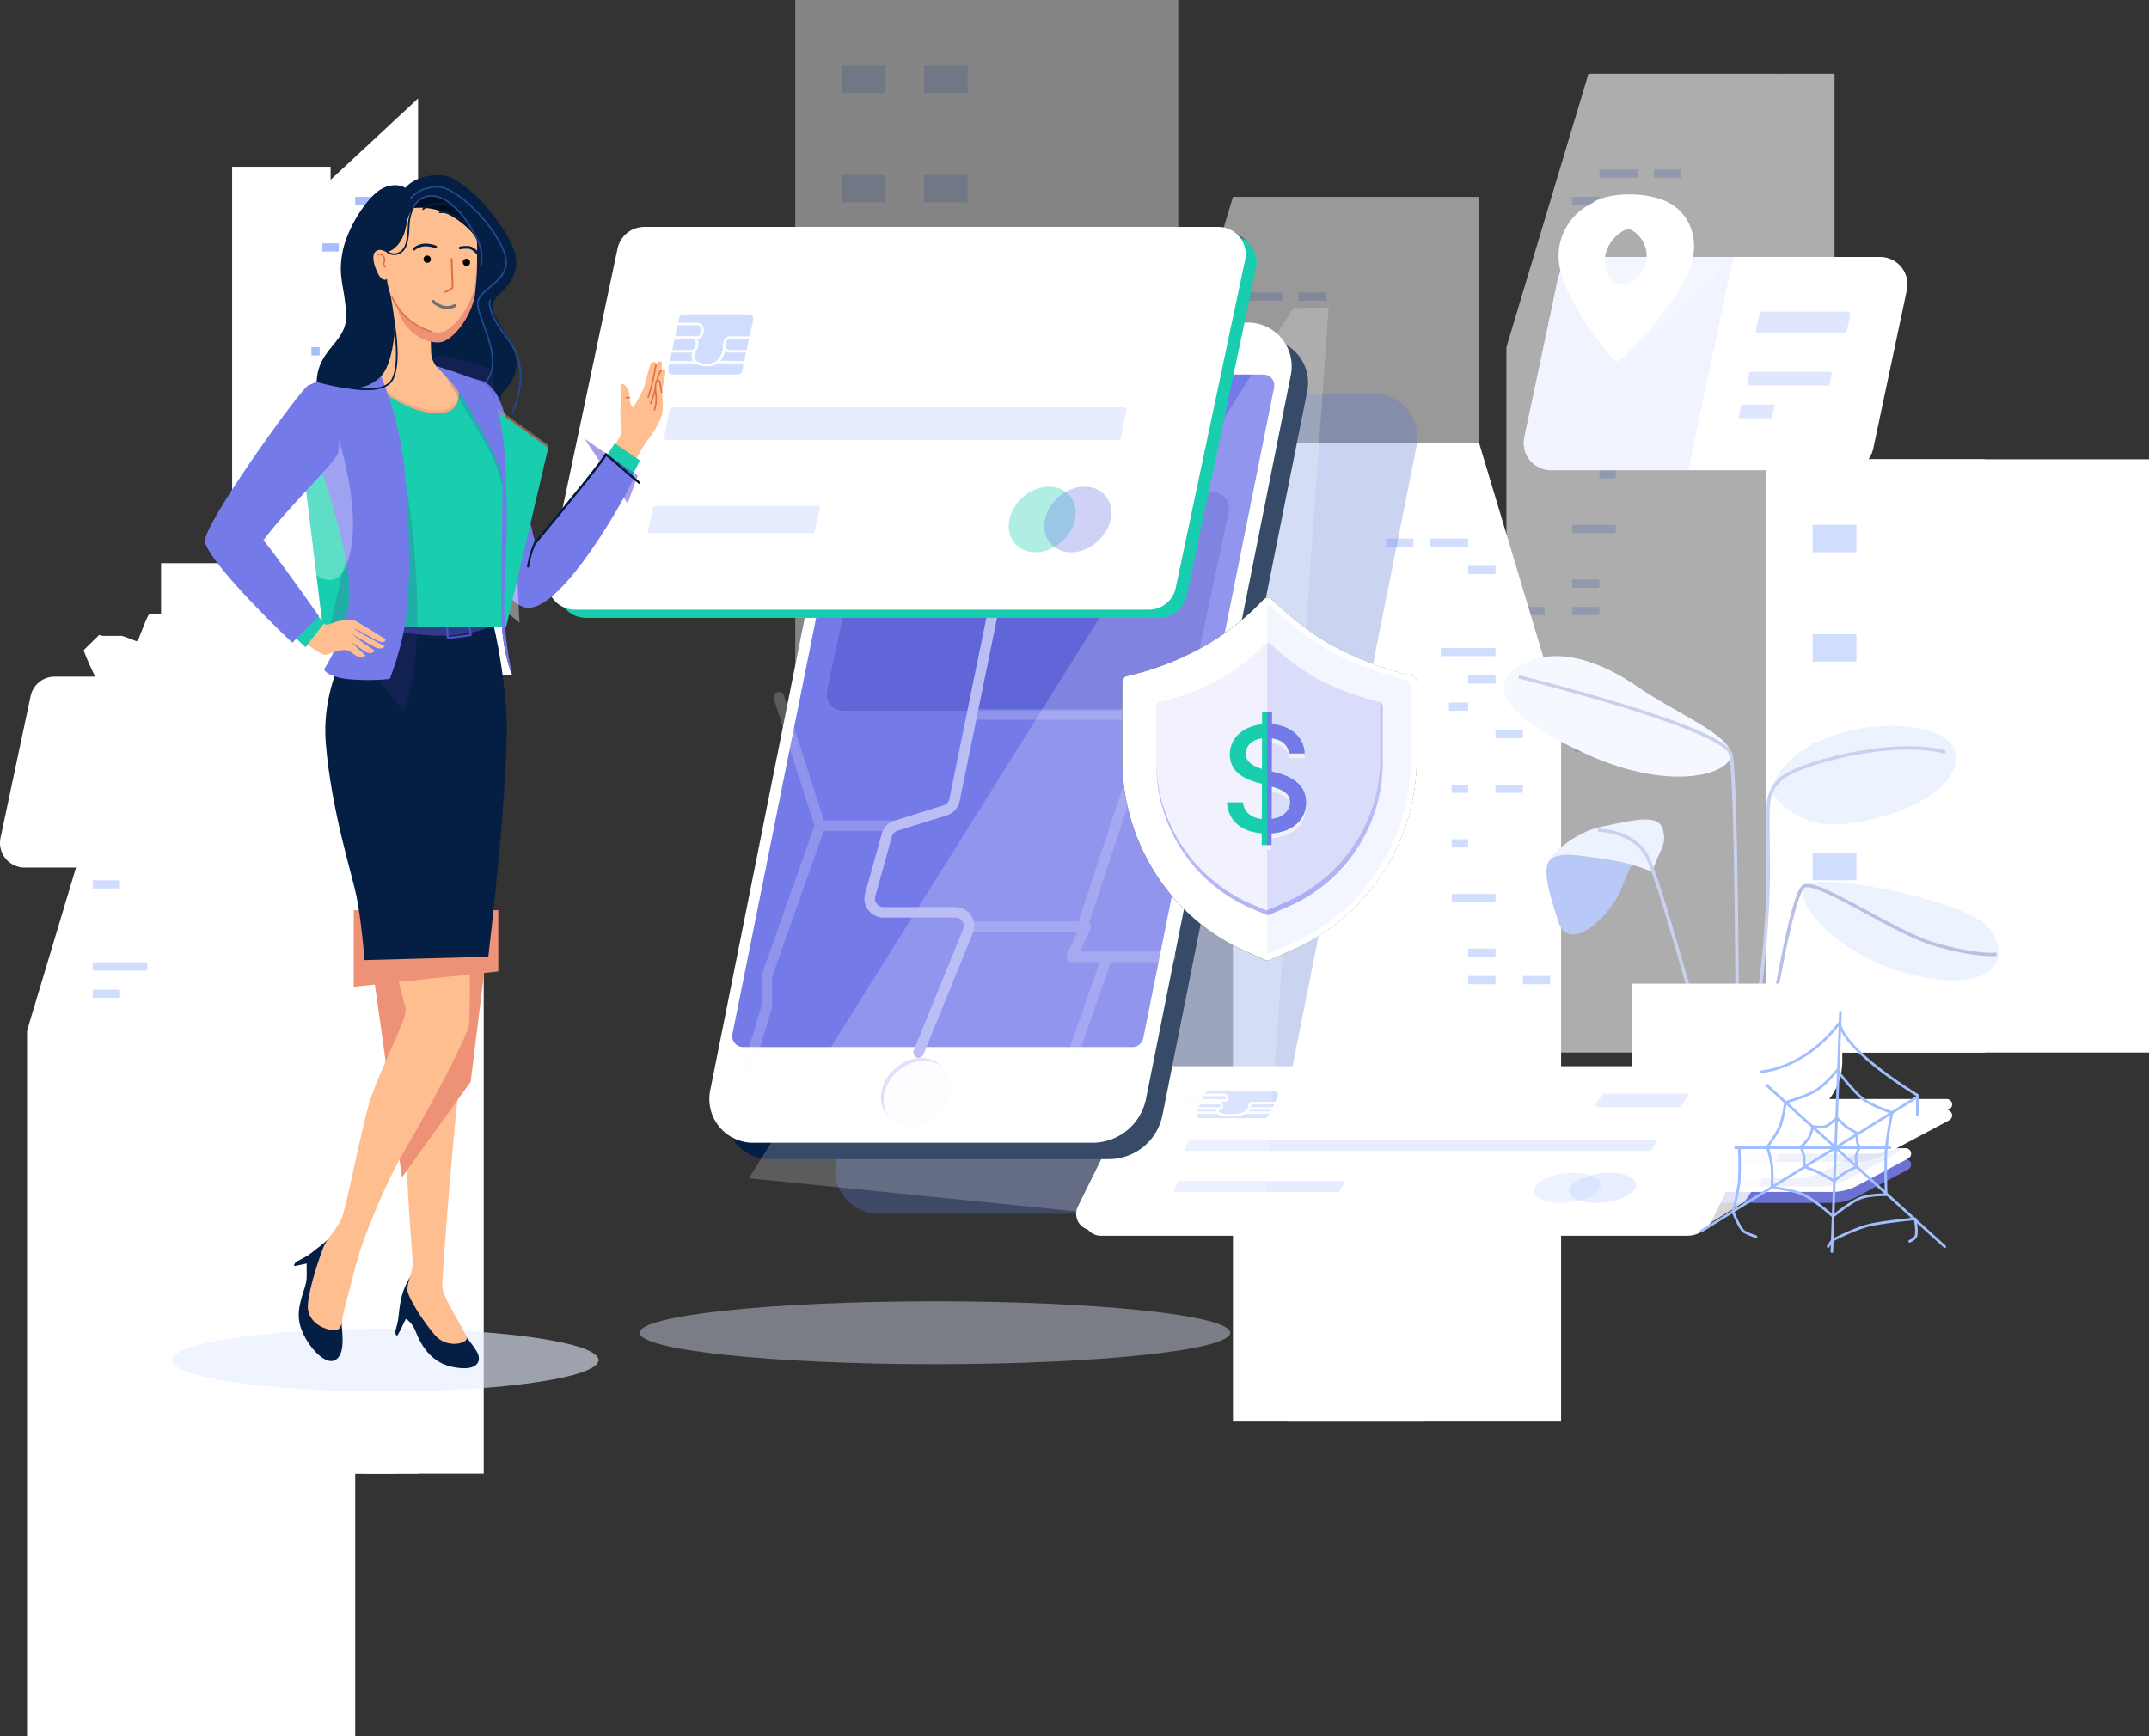 <svg xmlns="http://www.w3.org/2000/svg" xmlns:xlink="http://www.w3.org/1999/xlink" width="817.672" height="660.676" viewBox="0 0 817.672 660.676">
  <rect x="0" y="0" width="817.672" height="660.676" fill="#333333" stroke="none"/>
  <defs>
    <linearGradient id="linear-gradient" x1="0.341" y1="0.298" x2="0.575" y2="0.466" gradientUnits="objectBoundingBox">
      <stop offset="0" stop-color="#f3f6ff"/>
      <stop offset="1" stop-color="#f4f6ff"/>
    </linearGradient>
    <linearGradient id="linear-gradient-2" x1="0.79" y1="0.162" x2="0.401" y2="0.941" gradientUnits="objectBoundingBox">
      <stop offset="0" stop-color="#a3acf3"/>
      <stop offset="1" stop-color="#757ae9"/>
    </linearGradient>
  </defs>
  <g id="Illustration_Illustration" transform="translate(-18.105 -57.224)">
    <g id="Rectangle_2" data-name="Rectangle 2" transform="translate(28.4)">
      <g id="Group_5957" data-name="Group 5957" transform="translate(0 57.224)">
        <g id="Group_3" data-name="Group 3" transform="translate(50.981 37.456)">
          <g id="Rectangle_Copy_3" data-name="Rectangle Copy 3" transform="translate(0 150.863)">
            <path id="Mask" d="M146.739,236,102,277.617V608.475h44.739Z" transform="translate(-75.989 -236)" fill="#fff"/>
            <g id="Group_5954" data-name="Group 5954" transform="translate(0 26.011)">
              <rect id="Rectangle_3" width="37.456" height="346.465" transform="translate(37.456 346.465) rotate(180)" fill="#fff"/>
            </g>
          </g>
          <g id="Rectangle_Copy_2" data-name="Rectangle Copy 2" transform="translate(27.051)">
            <path id="Mask_3" d="M172.739,91,128,132.617V614.338h44.739Z" transform="translate(-101.989 -91)" fill="#fff"/>
            <g id="Group_5955" data-name="Group 5955" transform="translate(0 26.011)">
              <rect id="Rectangle_4" width="37.456" height="497.327" transform="translate(37.456 497.327) rotate(180)" fill="#fff"/>
            </g>
          </g>
          <g id="Rectangle_Copy" data-name="Rectangle Copy" transform="translate(52.022 34.334)">
            <path id="Mask_5" d="M152,141l44.739,41.617v429.7H152Z" transform="translate(-125.989 -123.313)" fill="#fff"/>
            <g id="Group_5956" data-name="Group 5956">
              <rect id="Rectangle_5" width="37.456" height="489.004" fill="#fff"/>
            </g>
          </g>
          <g id="Group_4" data-name="Group 4" transform="translate(57.224 37.456)">
            <rect id="Rectangle_6" width="9.364" height="3.121" transform="translate(16.647)" fill="#a6bdff"/>
            <rect id="Rectangle_Copy_4" data-name="Rectangle Copy 4" width="6.243" height="3.121" transform="translate(4.162 17.687)" fill="#a6bdff"/>
            <rect id="Rectangle_Copy_6" data-name="Rectangle Copy 6" width="3.121" height="3.121" transform="translate(0 57.224)" fill="#a6bdff"/>
            <rect id="Rectangle_Copy_7" data-name="Rectangle Copy 7" width="3.121" height="3.121" transform="translate(14.566 57.224)" fill="#a6bdff"/>
            <rect id="Rectangle_Copy_8" data-name="Rectangle Copy 8" width="3.121" height="3.121" transform="translate(22.89 57.224)" fill="#a6bdff"/>
            <rect id="Rectangle_Copy_10" data-name="Rectangle Copy 10" width="3.121" height="3.121" transform="translate(12.485 67.628)" fill="#a6bdff"/>
            <rect id="Rectangle_Copy_11" data-name="Rectangle Copy 11" width="3.121" height="3.121" transform="translate(20.809 67.628)" fill="#a6bdff"/>
            <rect id="Rectangle_Copy_12" data-name="Rectangle Copy 12" width="7.283" height="3.121" transform="translate(33.294 67.628)" fill="#a6bdff"/>
            <rect id="Rectangle_Copy_13" data-name="Rectangle Copy 13" width="4.162" height="3.121" transform="translate(53.062 67.628)" fill="#a6bdff"/>
            <rect id="Rectangle_Copy_14" data-name="Rectangle Copy 14" width="14.566" height="3.121" transform="translate(24.97 88.437)" fill="#a6bdff"/>
            <rect id="Rectangle_Copy_15" data-name="Rectangle Copy 15" width="5.202" height="3.121" transform="translate(2.081 88.437)" fill="#a6bdff"/>
            <rect id="Rectangle_Copy_16" data-name="Rectangle Copy 16" width="3.121" height="3.121" transform="translate(14.566 88.437)" fill="#a6bdff"/>
            <rect id="Rectangle_Copy_17" data-name="Rectangle Copy 17" width="3.121" height="3.121" transform="translate(14.566 98.841)" fill="#a6bdff"/>
            <rect id="Rectangle_Copy_18" data-name="Rectangle Copy 18" width="3.121" height="3.121" transform="translate(4.162 98.841)" fill="#a6bdff"/>
            <rect id="Rectangle_Copy_19" data-name="Rectangle Copy 19" width="3.121" height="3.121" transform="translate(24.97 98.841)" fill="#a6bdff"/>
            <rect id="Rectangle_Copy_20" data-name="Rectangle Copy 20" width="13.526" height="3.121" transform="translate(35.375 98.841)" fill="#a6bdff"/>
            <rect id="Rectangle_Copy_21" data-name="Rectangle Copy 21" width="5.202" height="3.121" transform="translate(35.375 119.65)" fill="#a6bdff"/>
            <rect id="Rectangle_Copy_22" data-name="Rectangle Copy 22" width="5.202" height="3.121" transform="translate(35.375 140.459)" fill="#a6bdff"/>
            <rect id="Rectangle_Copy_23" data-name="Rectangle Copy 23" width="5.202" height="3.121" transform="translate(35.375 161.267)" fill="#a6bdff"/>
            <rect id="Rectangle_Copy_24" data-name="Rectangle Copy 24" width="5.202" height="3.121" transform="translate(14.566 161.267)" fill="#a6bdff"/>
            <rect id="Rectangle_Copy_25" data-name="Rectangle Copy 25" width="11.445" height="3.121" transform="translate(14.566 150.863)" fill="#a6bdff"/>
            <rect id="Rectangle_Copy_26" data-name="Rectangle Copy 26" width="5.202" height="3.121" transform="translate(24.97 192.48)" fill="#a6bdff"/>
            <rect id="Rectangle_Copy_27" data-name="Rectangle Copy 27" width="10.404" height="3.121" transform="translate(4.162 202.885)" fill="#a6bdff"/>
            <rect id="Rectangle_Copy_28" data-name="Rectangle Copy 28" width="7.283" height="3.121" transform="translate(35.375 202.885)" fill="#a6bdff"/>
            <rect id="Rectangle_Copy_29" data-name="Rectangle Copy 29" width="4.162" height="3.121" transform="translate(35.375 223.693)" fill="#a6bdff"/>
            <rect id="Rectangle_Copy_30" data-name="Rectangle Copy 30" width="4.162" height="3.121" transform="translate(35.375 244.502)" fill="#a6bdff"/>
            <rect id="Rectangle_Copy_9" data-name="Rectangle Copy 9" width="13.526" height="3.121" transform="translate(33.294 57.224)" fill="#a6bdff"/>
          </g>
        </g>
        <g id="Group_5" data-name="Group 5" transform="translate(562.875 28.092)" opacity="0.6">
          <path id="Rectangle_Copy_31" data-name="Rectangle Copy 31" d="M569,186.043,600.213,82h72.83V454.475H569Z" transform="translate(-569 -82)" fill="#fff"/>
          <path id="Rectangle_7" d="M619,186.043,671.022,82H691.83V454.475H619Z" transform="translate(-566.978 -82)" fill="#fff"/>
          <rect id="Rectangle_Copy_14_2" data-name="Rectangle Copy 14_2" width="14.566" height="3.121" transform="translate(35.375 36.415)" fill="#d0ddff"/>
          <rect id="Rectangle_Copy_32" data-name="Rectangle Copy 32" width="10.404" height="3.121" transform="translate(56.183 36.415)" fill="#d0ddff"/>
          <rect id="Rectangle_Copy_33" data-name="Rectangle Copy 33" width="10.404" height="3.121" transform="translate(24.97 46.82)" fill="#d0ddff"/>
          <rect id="Rectangle_Copy_34" data-name="Rectangle Copy 34" width="20.809" height="3.121" transform="translate(24.97 78.033)" fill="#d0ddff"/>
          <rect id="Rectangle_Copy_35" data-name="Rectangle Copy 35" width="10.404" height="3.121" transform="translate(24.97 88.437)" fill="#d0ddff"/>
          <rect id="Rectangle_Copy_36" data-name="Rectangle Copy 36" width="7.283" height="3.121" transform="translate(35.375 98.841)" fill="#d0ddff"/>
          <rect id="Rectangle_Copy_37" data-name="Rectangle Copy 37" width="10.404" height="3.121" transform="translate(14.566 109.246)" fill="#d0ddff"/>
          <rect id="Rectangle_Copy_38" data-name="Rectangle Copy 38" width="10.404" height="3.121" transform="translate(14.566 130.054)" fill="#d0ddff"/>
          <rect id="Rectangle_Copy_39" data-name="Rectangle Copy 39" width="6.243" height="3.121" transform="translate(35.375 130.054)" fill="#d0ddff"/>
          <rect id="Rectangle_Copy_40" data-name="Rectangle Copy 40" width="6.243" height="3.121" transform="translate(35.375 150.863)" fill="#d0ddff"/>
          <rect id="Rectangle_Copy_41" data-name="Rectangle Copy 41" width="16.647" height="3.121" transform="translate(24.97 171.672)" fill="#d0ddff"/>
          <rect id="Rectangle_Copy_42" data-name="Rectangle Copy 42" width="10.404" height="3.121" transform="translate(24.97 192.48)" fill="#d0ddff"/>
          <rect id="Rectangle_Copy_43" data-name="Rectangle Copy 43" width="10.404" height="3.121" transform="translate(24.97 202.885)" fill="#d0ddff"/>
          <rect id="Rectangle_Copy_44" data-name="Rectangle Copy 44" width="10.404" height="3.121" transform="translate(4.162 202.885)" fill="#d0ddff"/>
          <rect id="Rectangle_Copy_45" data-name="Rectangle Copy 45" width="6.243" height="3.121" transform="translate(15.607 223.693)" fill="#d0ddff"/>
          <rect id="Rectangle_Copy_46" data-name="Rectangle Copy 46" width="6.243" height="3.121" transform="translate(26.011 223.693)" fill="#d0ddff"/>
          <rect id="Rectangle_Copy_47" data-name="Rectangle Copy 47" width="6.243" height="3.121" transform="translate(26.011 234.098)" fill="#d0ddff"/>
          <rect id="Rectangle_Copy_48" data-name="Rectangle Copy 48" width="6.243" height="3.121" transform="translate(36.415 234.098)" fill="#d0ddff"/>
          <rect id="Rectangle_Copy_49" data-name="Rectangle Copy 49" width="6.243" height="3.121" transform="translate(36.415 244.502)" fill="#d0ddff"/>
          <rect id="Rectangle_Copy_50" data-name="Rectangle Copy 50" width="16.647" height="3.121" transform="translate(26.011 254.906)" fill="#d0ddff"/>
        </g>
        <g id="Group_5_Copy_2" data-name="Group 5 Copy 2" transform="translate(0 288.2)">
          <path id="Rectangle_Copy_31_2" data-name="Rectangle Copy 31_2" d="M28,436.043,59.213,332h72.83V704.475H28Z" transform="translate(-28 -332)" fill="#fff"/>
          <path id="Rectangle_8" d="M78,436.043,130.022,332H150.83V704.475H78Z" transform="translate(-25.978 -332)" fill="#fff"/>
          <rect id="Rectangle_Copy_14_3" data-name="Rectangle Copy 14_3" width="14.566" height="3.121" transform="translate(35.375 36.415)" fill="#d0ddff"/>
          <rect id="Rectangle_Copy_32_2" data-name="Rectangle Copy 32_2" width="10.404" height="3.121" transform="translate(56.183 36.415)" fill="#d0ddff"/>
          <rect id="Rectangle_Copy_33_2" data-name="Rectangle Copy 33_2" width="10.404" height="3.121" transform="translate(24.97 46.82)" fill="#d0ddff"/>
          <rect id="Rectangle_Copy_34_2" data-name="Rectangle Copy 34_2" width="20.809" height="3.121" transform="translate(24.97 78.033)" fill="#d0ddff"/>
          <rect id="Rectangle_Copy_35_2" data-name="Rectangle Copy 35_2" width="10.404" height="3.121" transform="translate(24.97 88.437)" fill="#d0ddff"/>
        </g>
        <g id="Group_5_Copy_3" data-name="Group 5 Copy 3" transform="translate(427.618 74.911)" opacity="0.5">
          <path id="Rectangle_Copy_31_3" data-name="Rectangle Copy 31_3" d="M439,231.043,470.213,127h72.83V499.475H439Z" transform="translate(-439 -127)" fill="#fff"/>
          <path id="Rectangle_9" d="M489,231.043,541.022,127H561.83V499.475H489Z" transform="translate(-436.978 -127)" fill="#fff"/>
          <rect id="Rectangle_Copy_14_4" data-name="Rectangle Copy 14_4" width="14.566" height="3.121" transform="translate(35.375 36.415)" fill="#d0ddff"/>
          <rect id="Rectangle_Copy_32_3" data-name="Rectangle Copy 32_3" width="10.404" height="3.121" transform="translate(56.183 36.415)" fill="#d0ddff"/>
          <rect id="Rectangle_Copy_33_3" data-name="Rectangle Copy 33_3" width="10.404" height="3.121" transform="translate(24.97 46.82)" fill="#d0ddff"/>
          <rect id="Rectangle_Copy_34_3" data-name="Rectangle Copy 34_3" width="20.809" height="3.121" transform="translate(24.97 78.033)" fill="#d0ddff"/>
          <rect id="Rectangle_Copy_35_3" data-name="Rectangle Copy 35_3" width="10.404" height="3.121" transform="translate(24.97 88.437)" fill="#d0ddff"/>
          <rect id="Rectangle_Copy_36_2" data-name="Rectangle Copy 36_2" width="7.283" height="3.121" transform="translate(35.375 98.841)" fill="#d0ddff"/>
          <rect id="Rectangle_Copy_37_2" data-name="Rectangle Copy 37_2" width="10.404" height="3.121" transform="translate(14.566 109.246)" fill="#d0ddff"/>
          <rect id="Rectangle_Copy_38_2" data-name="Rectangle Copy 38_2" width="10.404" height="3.121" transform="translate(14.566 130.054)" fill="#d0ddff"/>
          <rect id="Rectangle_Copy_39_2" data-name="Rectangle Copy 39_2" width="6.243" height="3.121" transform="translate(35.375 130.054)" fill="#d0ddff"/>
          <rect id="Rectangle_Copy_40_2" data-name="Rectangle Copy 40_2" width="6.243" height="3.121" transform="translate(35.375 150.863)" fill="#d0ddff"/>
          <rect id="Rectangle_Copy_41_2" data-name="Rectangle Copy 41_2" width="16.647" height="3.121" transform="translate(24.97 171.672)" fill="#d0ddff"/>
          <rect id="Rectangle_Copy_42_2" data-name="Rectangle Copy 42_2" width="10.404" height="3.121" transform="translate(24.97 192.48)" fill="#d0ddff"/>
          <rect id="Rectangle_Copy_43_2" data-name="Rectangle Copy 43_2" width="10.404" height="3.121" transform="translate(24.97 202.885)" fill="#d0ddff"/>
          <rect id="Rectangle_Copy_44_2" data-name="Rectangle Copy 44_2" width="10.404" height="3.121" transform="translate(4.162 202.885)" fill="#d0ddff"/>
          <rect id="Rectangle_Copy_45_2" data-name="Rectangle Copy 45_2" width="6.243" height="3.121" transform="translate(15.607 223.693)" fill="#d0ddff"/>
          <rect id="Rectangle_Copy_46_2" data-name="Rectangle Copy 46_2" width="6.243" height="3.121" transform="translate(26.011 223.693)" fill="#d0ddff"/>
          <rect id="Rectangle_Copy_47_2" data-name="Rectangle Copy 47_2" width="6.243" height="3.121" transform="translate(26.011 234.098)" fill="#d0ddff"/>
          <rect id="Rectangle_Copy_48_2" data-name="Rectangle Copy 48_2" width="6.243" height="3.121" transform="translate(36.415 234.098)" fill="#d0ddff"/>
          <rect id="Rectangle_Copy_49_2" data-name="Rectangle Copy 49_2" width="6.243" height="3.121" transform="translate(36.415 244.502)" fill="#d0ddff"/>
          <rect id="Rectangle_Copy_50_2" data-name="Rectangle Copy 50_2" width="16.647" height="3.121" transform="translate(26.011 254.906)" fill="#d0ddff"/>
        </g>
        <g id="Group_5_Copy" data-name="Group 5 Copy" transform="translate(458.831 168.55)">
          <path id="Rectangle_Copy_31_4" data-name="Rectangle Copy 31_4" d="M593.043,321.043,561.83,217H489V589.475H593.043Z" transform="translate(-468.191 -217)" fill="#fff"/>
          <path id="Rectangle_10" d="M541.83,321.043,489.809,217H469V589.475h72.83Z" transform="translate(-469 -217)" fill="#fff"/>
          <rect id="Rectangle_Copy_14_5" data-name="Rectangle Copy 14_5" width="14.566" height="3.121" transform="translate(89.477 39.536) rotate(180)" fill="#d0ddff"/>
          <rect id="Rectangle_Copy_32_4" data-name="Rectangle Copy 32_4" width="10.404" height="3.121" transform="translate(68.669 39.536) rotate(180)" fill="#d0ddff"/>
          <rect id="Rectangle_Copy_33_4" data-name="Rectangle Copy 33_4" width="10.404" height="3.121" transform="translate(99.882 49.941) rotate(180)" fill="#d0ddff"/>
          <rect id="Rectangle_Copy_34_4" data-name="Rectangle Copy 34_4" width="20.809" height="3.121" transform="translate(99.882 81.154) rotate(180)" fill="#d0ddff"/>
          <rect id="Rectangle_Copy_35_4" data-name="Rectangle Copy 35_4" width="10.404" height="3.121" transform="translate(99.882 91.558) rotate(180)" fill="#d0ddff"/>
          <rect id="Rectangle_Copy_36_3" data-name="Rectangle Copy 36_3" width="7.283" height="3.121" transform="translate(89.477 101.963) rotate(180)" fill="#d0ddff"/>
          <rect id="Rectangle_Copy_37_3" data-name="Rectangle Copy 37_3" width="10.404" height="3.121" transform="translate(110.286 112.367) rotate(180)" fill="#d0ddff"/>
          <rect id="Rectangle_Copy_38_3" data-name="Rectangle Copy 38_3" width="10.404" height="3.121" transform="translate(110.286 133.176) rotate(180)" fill="#d0ddff"/>
          <rect id="Rectangle_Copy_39_3" data-name="Rectangle Copy 39_3" width="6.243" height="3.121" transform="translate(89.477 133.176) rotate(180)" fill="#d0ddff"/>
          <rect id="Rectangle_Copy_40_3" data-name="Rectangle Copy 40_3" width="6.243" height="3.121" transform="translate(89.477 153.984) rotate(180)" fill="#d0ddff"/>
          <rect id="Rectangle_Copy_41_3" data-name="Rectangle Copy 41_3" width="16.647" height="3.121" transform="translate(99.882 174.793) rotate(180)" fill="#d0ddff"/>
          <rect id="Rectangle_Copy_42_3" data-name="Rectangle Copy 42_3" width="10.404" height="3.121" transform="translate(99.882 195.602) rotate(180)" fill="#d0ddff"/>
          <rect id="Rectangle_Copy_43_3" data-name="Rectangle Copy 43_3" width="10.404" height="3.121" transform="translate(99.882 206.006) rotate(180)" fill="#d0ddff"/>
          <rect id="Rectangle_Copy_44_3" data-name="Rectangle Copy 44_3" width="10.404" height="3.121" transform="translate(120.69 206.006) rotate(180)" fill="#d0ddff"/>
        </g>
        <g id="Group_7" data-name="Group 7" transform="translate(661.716 174.793)">
          <rect id="Rectangle_Copy_51" data-name="Rectangle Copy 51" width="145.661" height="225.774" fill="#fff"/>
          <rect id="Rectangle_11" width="83.235" height="225.774" fill="#fff"/>
          <rect id="Rectangle_Copy_41_4" data-name="Rectangle Copy 41_4" width="16.647" height="10.404" transform="translate(17.687 24.97)" fill="#d0ddff"/>
          <rect id="Rectangle_Copy_54" data-name="Rectangle Copy 54" width="16.647" height="10.404" transform="translate(17.687 66.588)" fill="#d0ddff"/>
          <rect id="Rectangle_Copy_56" data-name="Rectangle Copy 56" width="16.647" height="10.404" transform="translate(17.687 108.205)" fill="#d0ddff"/>
          <rect id="Rectangle_Copy_58" data-name="Rectangle Copy 58" width="16.647" height="10.404" transform="translate(17.687 149.822)" fill="#d0ddff"/>
        </g>
        <g id="Group_7_Copy" data-name="Group 7 Copy" transform="translate(292.362)" opacity="0.4">
          <path id="Rectangle_Copy_51_2" data-name="Rectangle Copy 51_2" d="M309,55H454.661V447.244H309Z" transform="translate(-309 -55)" fill="#fff"/>
          <path id="Rectangle_12" d="M309,55h83.235V447.244H309Z" transform="translate(-309 -55)" fill="#fff"/>
          <rect id="Rectangle_Copy_41_5" data-name="Rectangle Copy 41_5" width="16.647" height="10.404" transform="translate(17.687 24.97)" fill="#d0ddff"/>
          <rect id="Rectangle_Copy_52" data-name="Rectangle Copy 52" width="16.647" height="10.404" transform="translate(48.9 24.97)" fill="#d0ddff"/>
          <rect id="Rectangle_Copy_54_2" data-name="Rectangle Copy 54_2" width="16.647" height="10.404" transform="translate(17.687 66.588)" fill="#d0ddff"/>
          <rect id="Rectangle_Copy_53" data-name="Rectangle Copy 53" width="16.647" height="10.404" transform="translate(48.9 66.588)" fill="#d0ddff"/>
          <rect id="Rectangle_Copy_56_2" data-name="Rectangle Copy 56_2" width="16.647" height="10.404" transform="translate(17.687 108.205)" fill="#d0ddff"/>
          <rect id="Rectangle_Copy_55" data-name="Rectangle Copy 55" width="16.647" height="10.404" transform="translate(48.9 108.205)" fill="#d0ddff"/>
          <rect id="Rectangle_Copy_58_2" data-name="Rectangle Copy 58_2" width="16.647" height="10.404" transform="translate(17.687 149.822)" fill="#d0ddff"/>
          <rect id="Rectangle_Copy_57" data-name="Rectangle Copy 57" width="16.647" height="10.404" transform="translate(48.9 149.822)" fill="#d0ddff"/>
        </g>
        <g id="Rectangle_Copy_70" data-name="Rectangle Copy 70" transform="translate(307.46 149.822)" opacity="0.32">
          <path id="Path_25082" data-name="Path 25082" d="M378.938,215.728A20.809,20.809,0,0,1,399.343,199h129.1a16.646,16.646,0,0,1,16.323,19.912l-55.1,275.49a20.809,20.809,0,0,1-20.4,16.728h-129.1a16.646,16.646,0,0,1-16.323-19.912Z" transform="translate(-323.512 -199)" fill="#5778d2" fill-rule="evenodd"/>
        </g>
      </g>
    </g>
    <g id="Group_27" data-name="Group 27" transform="translate(597.867 131.208)">
      <g id="Rectangle_13" transform="translate(0 23.817)">
        <path id="Path_25083" data-name="Path 25083" d="M588.346,157.249A10.4,10.4,0,0,1,598.524,149H710.929a10.4,10.4,0,0,1,10.179,12.56l-12.78,60.345a10.4,10.4,0,0,1-10.179,8.249H585.744a10.4,10.4,0,0,1-10.179-12.56Z" transform="translate(-575.336 -149)" fill="#fff"/>
      </g>
      <path id="Rectangle_Copy_76" data-name="Rectangle Copy 76" d="M661.593,169.823A1.04,1.04,0,0,1,662.61,169H695.12a1.041,1.041,0,0,1,1.018,1.258L694.8,176.5a1.04,1.04,0,0,1-1.018.823H661.276a1.041,1.041,0,0,1-1.018-1.258Z" transform="translate(-571.903 -124.374)" fill="#dfe7ff"/>
      <path id="Rectangle_Copy_77" data-name="Rectangle Copy 77" d="M657.828,191.5a.625.625,0,0,1,.612-.5h30.2a.625.625,0,0,1,.612.751l-.822,3.954a.626.626,0,0,1-.612.5h-30.2a.625.625,0,0,1-.612-.751Z" transform="translate(-572.034 -123.485)" fill="#dfe7ff"/>
      <path id="Rectangle_Copy_78" data-name="Rectangle Copy 78" d="M654.828,203.5a.625.625,0,0,1,.612-.5h11.468a.625.625,0,0,1,.612.751L666.7,207.7a.626.626,0,0,1-.612.5H654.618a.625.625,0,0,1-.612-.751Z" transform="translate(-572.156 -122.999)" fill="#dfe7ff"/>
      <path id="Rectangle_Copy_75" data-name="Rectangle Copy 75" d="M588.346,157.249A10.4,10.4,0,0,1,598.524,149H655.1l-17.187,81.154H585.744a10.4,10.4,0,0,1-10.179-12.56Z" transform="translate(-575.336 -125.183)" fill="#e4eaff" opacity="0.5"/>
      <path id="Combined_Shape" data-name="Combined Shape" d="M648.828,155.119c-11.823,17.868-37.762,32.725-37.762,32.725s-1.507-4.509-12.613-25.318a25.066,25.066,0,0,1-2.926-13.3,10.429,10.429,0,0,1,2.182-.23h52.414Z" transform="translate(-574.521 -125.183)" fill="#fff" fill-rule="evenodd" opacity="0.2"/>
      <g id="_447031" data-name="447031" transform="translate(13.244)">
        <path id="Combined_Shape_2" data-name="Combined Shape_2" d="M618.715,138.27c1.95.616,3.833,1.182,5.511,1.674a9.579,9.579,0,0,1,3.75,9.7c-1.046,6.272-6.929,11.374-13.116,11.374s-10.369-5.1-9.323-11.374,6.928-11.375,13.116-11.375Zm-14.193-5.325a27.552,27.552,0,0,0-10.066,16.7c-2.579,15.47,13.592,38.183,14.282,39.142a1.984,1.984,0,0,0,2.988,0c1.01-.959,24.752-23.672,27.33-39.142,1.668-10.007-3.36-18.516-11.767-21.484-8.078-3.1-20.251-2.53-25.808.651C599.691,129.837,601.3,131.331,604.522,132.945Z" transform="translate(-587.819 -126.108)" fill="#fff" fill-rule="evenodd"/>
        <path id="Shape" d="M588.066,149.609a22.3,22.3,0,1,1,44.6,0c0,15.47-19.957,38.183-20.807,39.142a1.99,1.99,0,0,1-2.988,0C608.023,187.792,588.066,165.079,588.066,149.609Zm11.081,0a11.221,11.221,0,1,0,11.22-11.375A11.311,11.311,0,0,0,599.147,149.609Z" transform="translate(-588.066 -126.072)" fill="#fff" fill-rule="evenodd"/>
      </g>
    </g>
    <g id="Group_26" data-name="Group 26" transform="translate(18.105 291.054)">
      <g id="Group_30" data-name="Group 30" transform="translate(0 11.963)">
        <g id="Rectangle_Copy_71" data-name="Rectangle Copy 71" transform="translate(0 11.714)">
          <path id="Path_25084" data-name="Path 25084" d="M29.75,309.921a9.363,9.363,0,0,1,9.16-7.421h100.7a9.365,9.365,0,0,1,9.161,11.306l-11.437,53.935a9.366,9.366,0,0,1-9.161,7.421H27.473a9.364,9.364,0,0,1-9.16-11.306Z" transform="translate(-18.105 -302.5)" fill="#fff"/>
        </g>
        <g id="Group_5958" data-name="Group 5958" transform="translate(41.023)">
          <path id="Shape_2" d="M123.953,310.875l.634,3.712s9.137,3.02,8.981,3.482l-2.2,6.649c-.148.447-11.353,3.724-11.353,3.724l-3.084,3.706s1.908,8.028,1.4,8.358l-7.288,4.7c-.489.312-9.27-3.247-9.27-3.247L96.747,343.5s-6.446,8.33-7.006,8.33H81.649c-.55,0-1.783-8.306-1.783-8.306l-4-1.534s-11.018,3.743-11.3,3.425l-4.172-4.71c-.275-.315,6.769-8.51,6.769-8.51l-.637-3.7s-9.138-3.03-8.984-3.495l2.2-6.655c.146-.442,11.346-3.712,11.346-3.712l3.088-3.706s-1.9-8.034-1.393-8.358l7.281-4.7c.488-.318,9.29,3.242,9.29,3.242l5.009-1.534s6.443-8.33,7.006-8.33h8.092c.546,0,1.777,8.312,1.777,8.312l4,1.528s11.015-3.743,11.3-3.42l4.179,4.7C131,302.674,123.953,310.875,123.953,310.875ZM92.34,331.24c6.517,0,13.264-4.357,15.035-9.708s-2.09-9.7-8.609-9.7-13.262,4.35-15.033,9.7S85.83,331.24,92.34,331.24Z" transform="translate(-57.534 -291.241)" fill="#fff" fill-rule="evenodd"/>
        </g>
      </g>
      <g id="_128" data-name="128" transform="translate(24.109)">
        <g id="Group_25" data-name="Group 25">
          <path id="Shape_Copy_2" data-name="Shape Copy 2" d="M111.02,303.424l1.862,4.428s10.137,3.6,10.134,4.156v7.933c0,.534-10.12,4.442-10.12,4.442l-1.858,4.422s4.566,9.578,4.167,9.972l-5.732,5.612c-.17.163-8.453.128-8.453.128l-1.892-4-4.515,1.829s-3.689,9.937-4.249,9.937H82.272c-.55,0-4.532-9.91-4.532-9.91l-4.512-1.829s-9.779,4.466-10.168,4.087H54.606l2.722-5.618c-.379-.377,3.952-10.154,3.952-10.154l-1.861-4.415s-10.141-3.614-10.141-4.168v-7.941c0-.526,10.117-4.428,10.117-4.428l1.862-4.422S56.7,293.9,57.1,293.511L54.367,287.9H62.82c.383-.38,10.363,3.868,10.363,3.868l4.5-1.83S81.37,280,81.934,280h8.091c.547,0,4.529,9.916,4.529,9.916l4.509,1.823,1.649-4.1s8.394-.1,8.523.024l5.734,5.6C115.352,293.641,111.02,303.424,111.02,303.424Zm-24.872,24.3a11.581,11.581,0,1,0-11.821-11.582A11.719,11.719,0,0,0,86.149,327.721Z" transform="translate(-40.954 -279.733)" fill="#fff" fill-rule="evenodd"/>
          <path id="Shape_3" d="M103.02,303.167l1.862,4.428s10.137,3.6,10.134,4.154v7.933c0,.534-10.12,4.443-10.12,4.443l-1.858,4.422s4.566,9.578,4.167,9.971l-5.731,5.611c-.386.372-10.346-3.875-10.346-3.875l-4.515,1.83s-3.689,9.937-4.249,9.937H74.272c-.55,0-4.532-9.91-4.532-9.91l-4.512-1.829s-9.779,4.466-10.168,4.086l-5.731-5.618c-.379-.376,3.952-10.153,3.952-10.153l-1.861-4.415s-10.141-3.614-10.141-4.169v-7.94c0-.527,10.117-4.429,10.117-4.429l1.862-4.421s-4.556-9.586-4.16-9.973l5.724-5.611c.383-.38,10.363,3.867,10.363,3.867l4.5-1.829s3.685-9.937,4.249-9.937h8.091c.547,0,4.529,9.916,4.529,9.916l4.509,1.823s9.775-4.466,10.171-4.08l5.734,5.6C107.352,293.383,103.02,303.167,103.02,303.167Zm-24.872,24.3a11.581,11.581,0,1,0-11.821-11.582A11.719,11.719,0,0,0,78.149,327.464Z" transform="translate(-41.278 -279.743)" fill="#fff" fill-rule="evenodd"/>
        </g>
      </g>
    </g>
    <g id="Group_29" data-name="Group 29" transform="translate(590.235 306.928)">
      <g id="Group_26_2" data-name="Group 26_2">
        <path id="Path_43" data-name="Path 43" d="M654.46,332.489c0-7.461-21.445-16.037-35.371-25.746s-31.425-16.161-44.756-8.081-6,19.523,25.631,33.827S654.46,339.951,654.46,332.489Z" transform="translate(-568 -295)" fill="#f6f8ff" fill-rule="evenodd"/>
        <path id="Path_42" data-name="Path 42" d="M656.666,435.379s-.25-92.945-2.429-103.2-80.718-29.6-80.718-29.6" transform="translate(-567.777 -294.693)" fill="none" stroke="#cad1ee" stroke-width="1.28"/>
      </g>
      <g id="Group_27_2" data-name="Group 27_2" transform="translate(95.545 26.617)">
        <path id="Path_45" data-name="Path 45" d="M665.7,345.37s2.369-13.685,23.55-21.084,49.929-3.624,46.716,10.543-30.823,23.15-46.716,23.15S665.7,345.37,665.7,345.37Z" transform="translate(-659.595 -320.583)" fill="#e9edfa" fill-rule="evenodd"/>
        <path id="Path_45_Copy" data-name="Path 45 Copy" d="M665.7,345.37s2.369-13.685,23.55-21.084,49.929-3.624,46.716,10.543-30.823,23.15-46.716,23.15S665.7,345.37,665.7,345.37Z" transform="translate(-659.595 -320.583)" fill="#edf2ff" fill-rule="evenodd"/>
        <path id="Path_44" data-name="Path 44" d="M659.832,434.328s5.142-30.922,5.142-58.6-1.329-28.6,4.166-34.786,42.953-16.163,62.693-10.873" transform="translate(-659.832 -320.259)" fill="none" stroke="#cad1ee" stroke-linecap="round" stroke-linejoin="round" stroke-width="1.28"/>
      </g>
      <g id="Group_25_2" data-name="Group 25_2" transform="translate(16.269 62.165)">
        <path id="Path_47" data-name="Path 47" d="M623.936,374.565c-8.3-3.45-15.062-4.59-28.2-6.2-5.109-.624-9.96-.419-11.378,2.511-2.229,4.6,1.179,13.958,3.674,22.284,4.082,13.624,20.538-2.284,24.4-12.876s14.042-27.809,15.543-21.572S626.793,365.161,623.936,374.565Z" transform="translate(-583.637 -354.642)" fill="#b8c8f7" fill-rule="evenodd"/>
        <path id="Path_47_Copy" data-name="Path 47 Copy" d="M623.908,374.672c-8.3-3.45-15.062-4.59-28.2-6.2-5.109-.624-9.96-.419-11.378,2.511,1.249-3.35,10.262-11.433,20.269-13.49,13.837-2.845,21.851-4.911,23.353,1.326S626.765,365.268,623.908,374.672Z" transform="translate(-583.609 -354.749)" fill="#edf2ff" fill-rule="evenodd"/>
        <path id="Path_46" data-name="Path 46" d="M640.184,430.448s-13.637-49.986-18.555-60.888-19.156-10.9-19.156-10.9" transform="translate(-582.875 -354.59)" fill="none" stroke="#cad1ee" stroke-width="1.28"/>
      </g>
      <g id="Group_28" data-name="Group 28" transform="translate(101.651 85.863)">
        <path id="Path_49" data-name="Path 49" d="M678.422,379c5.646-5.247,53.128,4.594,65.7,12.785s12.617,28.1-20.166,22.21S672.776,384.245,678.422,379Z" transform="translate(-665.227 -377.526)" fill="#edf2ff" fill-rule="evenodd"/>
        <path id="Path_48" data-name="Path 48" d="M665.7,431.127s7.764-47.784,12.265-51.711,34.394,17.636,51.107,22.2,22.534,3.422,22.534,3.422" transform="translate(-665.701 -377.469)" fill="none" stroke="#b8c0e4" stroke-width="1.28"/>
      </g>
      <path id="Rectangle_14" d="M615.035,414.858H694.94v29.3a23.972,23.972,0,0,1-23.972,23.972H639.007a23.971,23.971,0,0,1-23.972-23.972Z" transform="translate(-566.098 -290.154)" fill="#fff"/>
      <path id="Rectangle_Copy_10_2" data-name="Rectangle Copy 10_2" d="M615.035,414.858H673.3v29.3a23.972,23.972,0,0,1-23.972,23.972H639.007a23.971,23.971,0,0,1-23.972-23.972Z" transform="translate(-566.098 -290.154)" fill="#fff" opacity="0.8"/>
      <path id="Path" d="M615.035,424.858H694.94" transform="translate(-566.098 -289.749)" fill="none" stroke="#fff" stroke-width="1.28"/>
    </g>
    <g id="Group_23" data-name="Group 23" transform="translate(427.558 442.403)">
      <g id="Group_18" data-name="Group 18" transform="translate(45.104 49.722)">
        <path id="Rectangle_Copy_68" data-name="Rectangle Copy 68" d="M479.38,481.448A20.809,20.809,0,0,1,489.173,479H725.351a2.081,2.081,0,0,1,.979,3.917L707.052,493.2a20.809,20.809,0,0,1-9.793,2.448H461.081a2.081,2.081,0,0,1-.979-3.917Z" transform="translate(-454.835 -472.757)" fill="#6e71d4" fill-rule="evenodd"/>
        <path id="Rectangle_15" d="M479.38,477.448A20.809,20.809,0,0,1,489.173,475H725.351a2.081,2.081,0,0,1,.979,3.917L707.052,489.2a20.809,20.809,0,0,1-9.793,2.448H461.081a2.081,2.081,0,0,1-.979-3.917Z" transform="translate(-454.835 -472.919)" fill="#fff"/>
        <g id="Group_5959" data-name="Group 5959">
          <g id="Rectangle_Copy_68_2" data-name="Rectangle Copy 68_2" opacity="0.1">
            <path id="Path_25085" data-name="Path 25085" d="M475.38,475.448A20.809,20.809,0,0,1,485.173,473H721.351a2.081,2.081,0,0,1,.979,3.917L703.052,487.2a20.808,20.808,0,0,1-9.793,2.448H457.081a2.081,2.081,0,0,1-.979-3.917Z" transform="translate(-454.997 -473)" fill="#5778d2" fill-rule="evenodd"/>
          </g>
        </g>
      </g>
      <g id="Group_18_Copy" data-name="Group 18 Copy" transform="translate(35.74 40.358)">
        <path id="Rectangle_Copy_68_3" data-name="Rectangle Copy 68_3" d="M466.38,472.448A20.809,20.809,0,0,1,476.173,470H712.351a2.081,2.081,0,0,1,.979,3.917L694.052,484.2a20.809,20.809,0,0,1-9.793,2.448H448.081a2.081,2.081,0,0,1-.979-3.917Z" transform="translate(-445.997 -463.757)" fill="#fff"/>
        <path id="Rectangle_17" d="M466.38,468.448A20.809,20.809,0,0,1,476.173,466H712.351a2.081,2.081,0,0,1,.979,3.917L694.052,480.2a20.809,20.809,0,0,1-9.793,2.448H448.081a2.081,2.081,0,0,1-.979-3.917Z" transform="translate(-445.997 -463.919)" fill="#fff"/>
        <g id="Group_5960" data-name="Group 5960" transform="translate(22.89)">
          <g id="Rectangle_Copy_68_4" data-name="Rectangle Copy 68_4" opacity="0.1">
            <path id="Path_25086" data-name="Path 25086" d="M488.38,466.448A20.809,20.809,0,0,1,498.173,464H734.351a2.081,2.081,0,0,1,.979,3.917L716.052,478.2a20.809,20.809,0,0,1-9.793,2.448H470.081a2.081,2.081,0,0,1-.979-3.917Z" transform="translate(-467.997 -464)" fill="#5778d2" fill-rule="evenodd"/>
          </g>
        </g>
      </g>
      <g id="Group_18_Copy_2" data-name="Group 18 Copy 2" transform="translate(64.872 33.075)">
        <path id="Rectangle_Copy_68_5" data-name="Rectangle Copy 68_5" d="M494.38,463.448A20.809,20.809,0,0,1,504.173,461H740.351a2.081,2.081,0,0,1,.979,3.917L722.052,475.2a20.809,20.809,0,0,1-9.793,2.448H476.081a2.081,2.081,0,0,1-.979-3.917Z" transform="translate(-473.997 -456.838)" fill="#fff"/>
        <path id="Rectangle_19" d="M494.38,459.448A20.809,20.809,0,0,1,504.173,457H740.351a2.081,2.081,0,0,1,.979,3.917L722.052,471.2a20.809,20.809,0,0,1-9.793,2.448H476.081a2.081,2.081,0,0,1-.979-3.917Z" transform="translate(-473.997 -457)" fill="#fff"/>
      </g>
      <path id="Path_39" data-name="Path 39" d="M641.9,506.819,659.7,495.7l2.687-3.875,3.572-2.7v-2.446l2.753-3.968,3.321-2.729.436-2.686,2.754-3.969,6.483-4.537-114.346-2.8v32.3Z" transform="translate(-405.349 -423.562)" fill="#fff" opacity="0.8"/>
      <g id="Group_6" data-name="Group 6" transform="translate(0 20.59)">
        <path id="Rectangle_Copy_60" data-name="Rectangle Copy 60" d="M438.808,452.8a10.406,10.406,0,0,1,9.33-5.8H671.322a6.243,6.243,0,0,1,5.6,9.006l-23.51,47.622a10.406,10.406,0,0,1-9.33,5.8H420.9a6.243,6.243,0,0,1-5.6-9.006Z" transform="translate(-411.524 -444.919)" fill="#fff"/>
        <path id="Rectangle_20" d="M435.808,450.8a10.406,10.406,0,0,1,9.33-5.8H668.322a6.243,6.243,0,0,1,5.6,9.006l-23.51,47.622a10.406,10.406,0,0,1-9.33,5.8H417.9a6.243,6.243,0,0,1-5.6-9.006Z" transform="translate(-411.646 -445)" fill="#fff"/>
        <path id="Rectangle_Copy_62" data-name="Rectangle Copy 62" d="M448.971,487.4a.8.8,0,0,1,.692-.4h61.68a.8.8,0,0,1,.691,1.2l-1.488,2.564a.8.8,0,0,1-.692.4h-61.68a.8.8,0,0,1-.691-1.2Z" transform="translate(-410.201 -443.302)" fill="#d1ddff" opacity="0.5"/>
        <path id="Rectangle_Copy_64" data-name="Rectangle Copy 64" d="M452.971,472.4a.8.8,0,0,1,.692-.4H629.791a.8.8,0,0,1,.691,1.2l-1.488,2.564a.8.8,0,0,1-.692.4H452.174a.8.8,0,0,1-.691-1.2Z" transform="translate(-410.039 -443.908)" fill="#d1ddff" opacity="0.5"/>
        <path id="Rectangle_Copy_69" data-name="Rectangle Copy 69" d="M604.331,455.334a.8.8,0,0,1,.649-.334H635.97a.8.8,0,0,1,.65,1.264l-2.584,3.6a.8.8,0,0,1-.649.334H602.4a.8.8,0,0,1-.65-1.264Z" transform="translate(-403.965 -444.596)" fill="#d1ddff" opacity="0.5"/>
        <g id="Group_17" data-name="Group 17" transform="translate(174.121 40.577)">
          <path id="Oval" d="M589.155,495.445c6.9,0,13.649-2.562,15.086-5.722S601.253,484,594.357,484s-13.649,2.562-15.086,5.722S582.26,495.445,589.155,495.445Z" transform="translate(-579 -484)" fill="#cbd9ff" opacity="0.34"/>
          <path id="Oval_Copy_4" data-name="Oval Copy 4" d="M602.155,495.445c6.9,0,13.649-2.562,15.086-5.722S614.253,484,607.357,484s-13.649,2.562-15.086,5.722S595.26,495.445,602.155,495.445Z" transform="translate(-578.474 -484)" fill="#baceff" opacity="0.34"/>
        </g>
        <g id="Rectangle_Copy_65" data-name="Rectangle Copy 65" transform="translate(39.905 9.364)">
          <path id="Rectangle_Copy_62_2" data-name="Rectangle Copy 62_2" d="M459.07,454.951a1.665,1.665,0,0,1,1.5-.951H485a1.665,1.665,0,0,1,1.5,2.378l-3.361,7.075a1.665,1.665,0,0,1-1.5.951H457.214a1.665,1.665,0,0,1-1.5-2.378Z" transform="translate(-449.776 -454)" fill="#d1ddff"/>
          <g id="Group_5961" data-name="Group 5961" transform="translate(0 1.561)">
            <path id="Rectangle_21" d="M476.121,458.5h13.357a1.04,1.04,0,1,1,0,2.081H476.121a1.04,1.04,0,1,1,0-2.081Z" transform="translate(-448.986 -455.379)" fill="none" stroke="#fefeff" stroke-width="1"/>
            <path id="Rectangle_Copy_66" data-name="Rectangle Copy 66" d="M451.121,458.5h13.357a1.04,1.04,0,1,1,0,2.081H451.121a1.04,1.04,0,1,1,0-2.081Z" transform="translate(-449.997 -455.379)" fill="none" stroke="#fefeff" stroke-width="1"/>
            <path id="Rectangle_Copy_67" data-name="Rectangle Copy 67" d="M453.121,455.5h13.357a1.04,1.04,0,1,1,0,2.081H453.121a1.04,1.04,0,1,1,0-2.081Z" transform="translate(-449.916 -455.5)" fill="none" stroke="#fefeff" stroke-width="1"/>
            <path id="Path_15" data-name="Path 15" d="M463.886,460.473s-3.016,2.389,4.123,2.631,7.466-3.1,7.466-3.1" transform="translate(-449.464 -455.318)" fill="none" stroke="#fefeff" stroke-width="1"/>
            <path id="Path_19" data-name="Path 19" d="M474,461.983l13.526.035" transform="translate(-449.03 -455.238)" fill="none" stroke="#fefeff" stroke-linecap="round" stroke-linejoin="round" stroke-width="1"/>
            <path id="Path_19_Copy" data-name="Path 19 Copy" d="M450,461.983l13.526.035" transform="translate(-450 -455.238)" fill="none" stroke="#fefeff" stroke-linecap="round" stroke-linejoin="round" stroke-width="1"/>
          </g>
        </g>
      </g>
      <g id="Group_19" data-name="Group 19" transform="translate(237.751)">
        <path id="Path_42_2" data-name="Path 42_2" d="M664.24,452.007l67.7,61.368" transform="translate(-639.183 -424.126)" fill="none" stroke="#a0beff" stroke-linecap="round" stroke-linejoin="round" stroke-width="1"/>
        <path id="Path_43_2" data-name="Path 43_2" d="M691.273,425.21l-3.251,91.146" transform="translate(-638.222 -425.21)" fill="none" stroke="#a0beff" stroke-linecap="round" stroke-linejoin="round" stroke-width="1"/>
        <path id="Path_44_2" data-name="Path 44_2" d="M640.157,507.378l82.41-51.224" transform="translate(-640.157 -423.959)" fill="none" stroke="#a0beff" stroke-linecap="round" stroke-linejoin="round" stroke-width="1"/>
        <path id="Path_45_2" data-name="Path 45_2" d="M652.761,474.814h58.77" transform="translate(-639.647 -423.204)" fill="none" stroke="#a0beff" stroke-linecap="round" stroke-linejoin="round" stroke-width="1"/>
        <path id="Path_46_2" data-name="Path 46_2" d="M677.906,482.412s4.07,1.54,5.974,2.466,5.449,3.088,5.449,3.088a45.464,45.464,0,0,1,3.955-3.088c1.471-.93,4.83-2.466,4.83-2.466a12.9,12.9,0,0,1-.478-3.746,15.007,15.007,0,0,1,1.447-3.693,4.257,4.257,0,0,1-.97-1.914,17.219,17.219,0,0,1,0-3.337,39.683,39.683,0,0,1-4.325-2.575,33.765,33.765,0,0,1-3.4-3.355s-2.583,2.732-4.281,3.355-4.858,0-4.858,0a20.751,20.751,0,0,1-1.434,4.281,23.748,23.748,0,0,1-3.111,3.545,23.759,23.759,0,0,1,1.206,3.693A21.156,21.156,0,0,1,677.906,482.412Z" transform="translate(-638.679 -423.65)" fill="none" stroke="#a0beff" stroke-linecap="round" stroke-linejoin="round" stroke-width="1"/>
        <path id="Path_47_2" data-name="Path 47_2" d="M664.4,475.72a49.694,49.694,0,0,1,1.78,7.141,70.547,70.547,0,0,1,0,8.237s7.83.776,12.078,2.779,11.137,8.168,11.137,8.168,6.583-5.338,10.3-6.839,9.934-1.33,9.934-1.33-.418-11.495,0-17.261a119.65,119.65,0,0,1,2.267-14s-7.545-2.505-11.121-5.256-9.79-10.828-9.79-10.828-4.509,5.453-8.063,7.654-11.624,4.536-11.624,4.536a48.84,48.84,0,0,1-1.987,8.974C668.088,470.7,664.4,475.72,664.4,475.72Z" transform="translate(-639.177 -424.348)" fill="none" stroke="#a0beff" stroke-linecap="round" stroke-linejoin="round" stroke-width="1"/>
        <path id="Path_49_2" data-name="Path 49_2" d="M654.214,474.666a127.6,127.6,0,0,1,0,13.235,80.375,80.375,0,0,1-2.391,11.179s2.635,6.847,4.49,7.826a32.058,32.058,0,0,0,4.275,1.763" transform="translate(-639.685 -423.21)" fill="none" stroke="#a0beff" stroke-linecap="round" stroke-linejoin="round" stroke-width="1"/>
        <path id="Path_50" data-name="Path 50" d="M686.65,511.345,688.264,509s8.615-4.535,14.257-5.8,17.253-2.374,17.253-2.374,1.072,5.926,0,7.06a5.858,5.858,0,0,1-2.1,1.488" transform="translate(-638.277 -422.153)" fill="none" stroke="#a0beff" stroke-linecap="round" stroke-linejoin="round" stroke-width="1"/>
        <path id="Path_51" data-name="Path 51" d="M719.293,455.977v6.987" transform="translate(-636.957 -423.966)" fill="none" stroke="#a0beff" stroke-linecap="round" stroke-linejoin="round" stroke-width="1"/>
        <path id="Path_52" data-name="Path 52" d="M721.871,456.859s-28.5-17.041-29.845-27.781C678.7,446.765,662.3,447.736,662.3,447.736" transform="translate(-639.261 -425.054)" fill="none" stroke="#a0beff" stroke-linecap="round" stroke-linejoin="round" stroke-width="1"/>
      </g>
    </g>
    <g id="Group_15" data-name="Group 15" transform="translate(83.543 123.84)">
      <path id="Oval_2" d="M162.154,564.93c44.82,0,81.154-5.357,81.154-11.965S206.974,541,162.154,541,81,546.357,81,552.965,117.334,564.93,162.154,564.93Z" transform="translate(-81 -101.965)" fill="#e5ecff" opacity="0.6"/>
      <path id="Oval_Copy" data-name="Oval Copy" d="M364.367,554.93c62.059,0,112.367-5.357,112.367-11.965S426.426,531,364.367,531,252,536.357,252,542.965,302.308,554.93,364.367,554.93Z" transform="translate(-74.086 -102.369)" fill="#e5ecff" opacity="0.4"/>
      <g id="Group_11" data-name="Group 11" transform="translate(146.008 21.821)">
        <path id="Rectangle_Copy_5" data-name="Rectangle Copy 5" d="M338.938,195.728A20.809,20.809,0,0,1,359.343,179h129.1a16.646,16.646,0,0,1,16.323,19.912l-55.1,275.49a20.809,20.809,0,0,1-20.4,16.728h-129.1a16.646,16.646,0,0,1-16.323-19.912Z" transform="translate(-218.819 -138.423)" fill="#051e44" fill-rule="evenodd"/>
        <g id="Rectangle_Copy_61_Rectangle_Copy_59_Mask" data-name="Rectangle Copy 61 + Rectangle Copy 59 Mask" transform="translate(0)">
          <path id="Mask_7" d="M332.938,189.728A20.809,20.809,0,0,1,353.343,173h129.1a16.646,16.646,0,0,1,16.323,19.912l-55.1,275.49a20.809,20.809,0,0,1-20.4,16.728h-129.1a16.646,16.646,0,0,1-16.323-19.912Z" transform="translate(-219.062 -138.666)" fill="#fff"/>
          <g id="Group_5963" data-name="Group 5963">
            <path id="Oval_Copy_3" data-name="Oval Copy 3" d="M350.395,466.97c6.895,0,13.649-5.59,15.086-12.485S362.492,442,355.6,442s-13.649,5.59-15.086,12.485S343.5,466.97,350.395,466.97Z" transform="translate(-216.526 -127.789)" fill="#5937da" opacity="0.2"/>
            <path id="Oval_3" d="M351.395,467.97c6.895,0,13.649-5.59,15.086-12.485S363.492,443,356.6,443s-13.649,5.59-15.086,12.485S344.5,467.97,351.395,467.97Z" transform="translate(-216.485 -127.748)" fill="#fcfdff"/>
            <path id="Rectangle_Copy_61" data-name="Rectangle Copy 61" d="M335.747,195.342a4.161,4.161,0,0,1,4.08-3.342H487.97a4.161,4.161,0,0,1,4.08,4.982L442.269,444.6a4.161,4.161,0,0,1-4.08,3.342H290.046a4.161,4.161,0,0,1-4.08-4.982Z" transform="translate(-218.724 -137.897)" fill="#757ae9" fill-rule="evenodd"/>
            <path id="Rectangle_Copy_59" data-name="Rectangle Copy 59" d="M335.668,239.939a6.242,6.242,0,0,1,6.1-4.939H467.291a6.243,6.243,0,0,1,6.105,7.546L458.283,313.3a6.242,6.242,0,0,1-6.1,4.939H326.66a6.243,6.243,0,0,1-6.105-7.546Z" transform="translate(-217.327 -136.159)" fill="#4348bf" opacity="0.4"/>
            <g id="Rectangle_Copy_60_2" data-name="Rectangle Copy 60_2" opacity="0.6">
              <path id="Path_25087" data-name="Path 25087" d="M247.977,148.251A10.406,10.406,0,0,1,258.157,140H476.583a10.4,10.4,0,0,1,10.179,12.558L460.347,277.41a10.406,10.406,0,0,1-10.18,8.251H231.741A10.4,10.4,0,0,1,221.563,273.1Z" transform="translate(-221.334 -140)" fill="#1d147d" fill-rule="evenodd"/>
            </g>
            <path id="Path_20" data-name="Path 20" d="M499.046,167.7,292,498.88l195.6,19.768,24.97-351.189Z" transform="translate(-218.476 -138.89)" fill="#fff" opacity="0.2"/>
            <g id="Path_53" data-name="Path 53" transform="translate(73.524 129.633)">
              <g id="Group_5962" data-name="Group 5962">
                <g id="Group_24" data-name="Group 24" transform="translate(0 47.241)" opacity="0.2">
                  <path id="Path_21" data-name="Path 21" d="M372.577,394h44.3l-5.366,11.44H449.2" transform="translate(-288.742 -306.603)" fill="none" stroke="#fbfcff" stroke-linecap="round" stroke-linejoin="round" stroke-width="4"/>
                  <path id="Path_54" data-name="Path 54" d="M423.526,405,410,443.5" transform="translate(-287.229 -306.159)" fill="none" stroke="#fbfcff" stroke-linecap="round" stroke-linejoin="round" stroke-width="4"/>
                  <path id="Path_55" data-name="Path 55" d="M414,395.746,431.763,342h60.269" transform="translate(-287.067 -308.706)" fill="none" stroke="#fbfcff" stroke-linecap="round" stroke-linejoin="round" stroke-width="4"/>
                  <path id="Path_56" data-name="Path 56" d="M346.083,358.9H318.6L302.928,310" transform="translate(-291.558 -310)" fill="none" stroke="#fbfcff" stroke-linecap="round" stroke-linejoin="round" stroke-width="4"/>
                  <path id="Path_57" data-name="Path 57" d="M319.043,357l-20.229,57.224v11.445L292,448.558" transform="translate(-292 -308.1)" fill="none" stroke="#fbfcff" stroke-linecap="round" stroke-linejoin="round" stroke-width="4"/>
                  <path id="Path_58" data-name="Path 58" d="M374.191,316.334h92.274" transform="translate(-288.677 -309.744)" fill="none" stroke="#fbfcff" stroke-linecap="round" stroke-linejoin="round" stroke-width="4"/>
                </g>
                <path id="Path_53_2" data-name="Path 53_2" d="M354.74,447.092l18.815-46.2a5.2,5.2,0,0,0-4.817-7.164H341.359a5.2,5.2,0,0,1-5.012-6.6l6.33-22.789a5.2,5.2,0,0,1,3.466-3.575l18.728-5.83a5.2,5.2,0,0,0,3.551-3.928L386.06,264.6" transform="translate(-290.215 -264.595)" fill="none" stroke="#bbbef4" stroke-linecap="round" stroke-linejoin="round" stroke-width="4"/>
              </g>
            </g>
          </g>
        </g>
      </g>
      <g id="Group_6_2" data-name="Group 6_2" transform="translate(142.886 19.74)">
        <path id="Rectangle_Copy_60_3" data-name="Rectangle Copy 60_3" d="M248.977,149.251A10.406,10.406,0,0,1,259.157,141H477.583a10.4,10.4,0,0,1,10.179,12.558L461.347,278.41a10.406,10.406,0,0,1-10.18,8.251H232.741A10.4,10.4,0,0,1,222.563,274.1Z" transform="translate(-218.172 -137.879)" fill="#19ceaf" fill-rule="evenodd"/>
        <path id="Rectangle_22" d="M244.977,146.251A10.406,10.406,0,0,1,255.157,138H473.583a10.4,10.4,0,0,1,10.179,12.558L457.347,275.41a10.406,10.406,0,0,1-10.18,8.251H228.741A10.4,10.4,0,0,1,218.563,271.1Z" transform="translate(-218.334 -138)" fill="#fff"/>
        <path id="Rectangle_Copy_62_4" data-name="Rectangle Copy 62_4" d="M257.073,240.618a.8.8,0,0,1,.778-.618H319.74a.8.8,0,0,1,.778.98l-2.044,8.806a.8.8,0,0,1-.778.618H255.807a.8.8,0,0,1-.778-.98Z" transform="translate(-216.851 -133.876)" fill="#d1ddff" opacity="0.5"/>
        <path id="Rectangle_Copy_63" data-name="Rectangle Copy 63" d="M263.093,204.647a.8.8,0,0,1,.785-.647H436.065a.8.8,0,0,1,.784.951l-2.107,10.887a.8.8,0,0,1-.785.647H261.771a.8.8,0,0,1-.784-.951Z" transform="translate(-216.61 -135.331)" fill="#d1ddff" opacity="0.5"/>
        <g id="Group_17_2" data-name="Group 17_2" transform="translate(175.486 98.841)">
          <path id="Oval_4" d="M397.155,257.97c6.9,0,13.649-5.59,15.086-12.485S409.253,233,402.357,233s-13.649,5.59-15.086,12.485S390.26,257.97,397.155,257.97Z" transform="translate(-387 -233)" fill="#19ceaf" opacity="0.34"/>
          <path id="Oval_Copy_4_2" data-name="Oval Copy 4_2" d="M410.155,257.97c6.9,0,13.649-5.59,15.086-12.485S422.253,233,415.357,233s-13.649,5.59-15.086,12.485S403.26,257.97,410.155,257.97Z" transform="translate(-386.474 -233)" fill="#757ae9" opacity="0.34"/>
        </g>
        <g id="Rectangle_Copy_65_2" data-name="Rectangle Copy 65_2" transform="translate(41.219 33.294)">
          <path id="Rectangle_Copy_62_5" data-name="Rectangle Copy 62_5" d="M266.678,171.311A1.665,1.665,0,0,1,268.3,170h24.909a1.665,1.665,0,0,1,1.626,2.018l-4.254,19.56a1.665,1.665,0,0,1-1.626,1.311H264.05a1.665,1.665,0,0,1-1.626-2.018Z" transform="translate(-257.771 -170)" fill="#d1ddff"/>
          <g id="Group_5964" data-name="Group 5964" transform="translate(0 3.642)">
            <path id="Rectangle_23" d="M285.206,178.5h11.373a2.081,2.081,0,0,1,2.053,2.423l-.174,1.04A2.081,2.081,0,0,1,296.4,183.7H285.032a2.081,2.081,0,0,1-2.053-2.423l.174-1.04A2.081,2.081,0,0,1,285.206,178.5Z" transform="translate(-256.939 -173.298)" fill="none" stroke="#fefeff" stroke-width="1"/>
            <path id="Rectangle_Copy_66_2" data-name="Rectangle Copy 66_2" d="M260.206,178.5h11.373a2.081,2.081,0,0,1,2.053,2.423l-.174,1.04A2.081,2.081,0,0,1,271.4,183.7H260.032a2.081,2.081,0,0,1-2.053-2.423l.174-1.04A2.081,2.081,0,0,1,260.206,178.5Z" transform="translate(-257.95 -173.298)" fill="none" stroke="#fefeff" stroke-width="1"/>
            <path id="Rectangle_Copy_67_2" data-name="Rectangle Copy 67_2" d="M262.206,173.5h11.373a2.081,2.081,0,0,1,2.053,2.423l-.174,1.04A2.081,2.081,0,0,1,273.4,178.7H262.032a2.081,2.081,0,0,1-2.053-2.423l.174-1.04A2.081,2.081,0,0,1,262.206,173.5Z" transform="translate(-257.869 -173.5)" fill="none" stroke="#fefeff" stroke-width="1"/>
            <path id="Path_15_2" data-name="Path 15_2" d="M272.191,183.04s-2.936,5.2,4.016,5.733,7.271-6.765,7.271-6.765" transform="translate(-257.399 -173.156)" fill="none" stroke="#fefeff" stroke-width="1"/>
            <path id="Path_19_2" data-name="Path 19_2" d="M281,187.463l13.506.077" transform="translate(-257.018 -172.935)" fill="none" stroke="#fefeff" stroke-linecap="round" stroke-linejoin="round" stroke-width="1"/>
            <path id="Path_19_Copy_2" data-name="Path 19 Copy_2" d="M259,187.463l13.506.077" transform="translate(-257.908 -172.935)" fill="none" stroke="#fefeff" stroke-linecap="round" stroke-linejoin="round" stroke-width="1"/>
          </g>
        </g>
      </g>
      <g id="Group_3_Copy_15" data-name="Group 3 Copy 15" transform="translate(12.502)">
        <g id="Group_37" data-name="Group 37">
          <g id="Group_Copy" data-name="Group Copy" transform="translate(42.532)">
            <path id="Path_5" data-name="Path 5" d="M167.659,123.916s3.382-4.889,13.308-4.889,29.621,23.8,28.911,33.733-9.734,11.708-9.1,16.865,10.246,14.643,9.1,22.749-6.888,7.807-5.976,13.48,3.823,14.471-.808,20.107S133.9,211.9,133.9,198.4s11.79-15.353,11.217-26.366-3.051-13.409-1.525-22.918,9.518-21.786,14.928-24.779S167.659,123.916,167.659,123.916Z" transform="translate(-133.895 -119.027)" fill="#051e44" fill-rule="evenodd"/>
            <path id="Path_162" data-name="Path 162" d="M205.833,207.484s7.782-15.7-1.4-27.412-7.078-15.251-7.078-15.251" transform="translate(-131.338 -117.175)" fill="none" stroke="#1d4a8f" stroke-linecap="round" stroke-linejoin="round" stroke-width="0.64"/>
            <path id="Path_160" data-name="Path 160" d="M169.2,131.117s2.634-5.708,8.909-4.215,11.785,8.826,15.469,16.28c5.864,11.861-5.551,20.992-4.627,24.783s8.931,17.877-3.651,20.935" transform="translate(-132.467 -118.719)" fill="none" stroke="#051e44" stroke-linecap="round" stroke-linejoin="round" stroke-width="0.64"/>
            <g id="Group_2" data-name="Group 2" transform="translate(21.599 10.609)">
              <path id="Path_9" data-name="Path 9" d="M176.655,175.3a95.553,95.553,0,0,0,0,10.013c.3,5.013,5.383,8.145,5.383,8.145s5.036,7.944-3.244,8.353-24.139-10.826-24.139-10.826,4.5-1.626,7.139-9.077-1.749-23.636-1.749-23.636Z" transform="translate(-154.655 -128.05)" fill="#ffbe90" fill-rule="evenodd"/>
              <g id="Group_5965" data-name="Group 5965" transform="translate(7.629)">
                <path id="Path_2" data-name="Path 2" d="M193.737,146.767a102,102,0,0,1-.717,17.25c-1.192,8.188-8.136,17.307-12.877,18.17s-13.509-2.808-16.332-11.9-1.525-16.83-1.525-22.2.938-18.864,13.817-18.864S193.737,146.767,193.737,146.767Z" transform="translate(-161.988 -129.224)" fill="#ed9276" fill-rule="evenodd"/>
              </g>
            </g>
            <path id="Path_2_2" data-name="Path 2_2" d="M193.951,143.15a102.012,102.012,0,0,1-.717,17.251c-1.192,8.187-8.136,17.307-12.877,18.17s-13.72-3.806-17.962-11.874a20.8,20.8,0,0,1-2.659-8.211c-.444-5.841-3.055-10.42-3.055-13.992,0-5.372,6.758-18.886,19.636-18.886S193.951,143.15,193.951,143.15Z" transform="translate(-132.974 -118.761)" fill="#ffbe90" fill-rule="evenodd"/>
            <path id="Path_2_Copy" data-name="Path 2 Copy" d="M176.213,176.741A23.89,23.89,0,0,1,162.2,165.153q-.359-.685-.683-1.361" transform="translate(-132.778 -117.217)" fill="none" stroke="#e07144" stroke-linecap="round" stroke-linejoin="round" stroke-width="0.576"/>
            <g id="Group_9" data-name="Group 9" transform="translate(22.341 7.217)">
              <path id="Path_3" data-name="Path 3" d="M169.874,131.319a24.119,24.119,0,0,1,13.607,2.547c5.16,2.675,9.846,7.309,10.613,9.933a42.279,42.279,0,0,1,1.093,4.654,22,22,0,0,0-3.53-16.565c-5.647-8.553-21.784-5.329-21.784-5.329s-8.106-1.807-12.08,5.329-1.867,15.605-1.867,15.605,4.387,2.507,8.306-2.675S166.248,134.874,169.874,131.319Z" transform="translate(-155.368 -125.963)" fill="#000e24" fill-rule="evenodd"/>
              <g id="Group_5966" data-name="Group 5966" transform="translate(18.211 3.543)">
                <path id="Path_40" data-name="Path 40" d="M172.871,131.552s5.141-5.315,14.242.64" transform="translate(-172.871 -129.369)" fill="none" stroke="#051e44" stroke-linecap="round" stroke-linejoin="round" stroke-width="0.64"/>
                <path id="Path_41" data-name="Path 41" d="M178.942,132.694s4.844-1.362,12.755,6.7" transform="translate(-172.626 -129.238)" fill="none" stroke="#051e44" stroke-linecap="round" stroke-linejoin="round" stroke-width="0.64"/>
              </g>
            </g>
            <path id="Path_3_Copy" data-name="Path 3 Copy" d="M169.894,131.379c1.422-5.726,9.726-5.726,13.9-2.033s9.556,11.89,10.324,14.514a57.373,57.373,0,0,1,1.1,8.862s3.128-12.79-2.52-21.343-22.8-6.758-22.8-6.758-8.972-.379-12.946,6.758-1,16.176-1,16.176,4.387,2.506,8.306-2.675S166.268,134.935,169.894,131.379Z" transform="translate(-133.047 -118.807)" fill="#051e44" fill-rule="evenodd"/>
            <path id="Path_160_2" data-name="Path 160_2" d="M169.2,131.117s2.634-5.708,8.909-4.215,11.785,8.826,15.469,16.28a15.345,15.345,0,0,1,1.446,9.676" transform="translate(-132.467 -118.719)" fill="none" stroke="#1d4a8f" stroke-linecap="round" stroke-linejoin="round" stroke-width="0.64"/>
            <path id="Path_48_2" data-name="Path 48_2" d="M169.509,131.074a17.666,17.666,0,0,0-1.594,6.869c-.241,4.358-.563,8.558-3.292,10.086s-4.364-.088-5.728-.587" transform="translate(-132.884 -118.54)" fill="none" stroke="#051e44" stroke-linecap="round" stroke-linejoin="round" stroke-width="0.64"/>
            <path id="Path_4" data-name="Path 4" d="M159.934,147.509s-2.82-2.306-4.68-.259,1.029,9.49,2.917,10.307,1.762-.814,1.762-.814Z" transform="translate(-133.056 -117.92)" fill="#ffbe90" fill-rule="evenodd"/>
            <path id="Path_6" data-name="Path 6" d="M183.354,149.7s.379,10.248.379,10.828-2.759,1.714-2.759,1.714" transform="translate(-131.991 -117.787)" fill="none" stroke="#e07144" stroke-linecap="round" stroke-linejoin="round" stroke-width="0.691"/>
            <path id="Mask_10" d="M174.659,151.194a1.377,1.377,0,1,1,1.077-1.344A1.234,1.234,0,0,1,174.659,151.194Z" transform="translate(-132.29 -117.835)" fill-rule="evenodd"/>
            <path id="Oval_Copy_2" data-name="Oval Copy 2" d="M189.011,152.342A1.377,1.377,0,1,1,190.088,151,1.232,1.232,0,0,1,189.011,152.342Z" transform="translate(-131.71 -117.789)" fill-rule="evenodd"/>
            <path id="Path_7" data-name="Path 7" d="M177.7,145.322a10.644,10.644,0,0,0-4.677-.671,7.712,7.712,0,0,0-3.514,1.527" transform="translate(-132.455 -117.994)" fill="none" stroke="#051e44" stroke-linecap="round" stroke-linejoin="round" stroke-width="1.037"/>
            <path id="Path_8" data-name="Path 8" d="M186.39,145.712a10.826,10.826,0,0,1,3.645-.158,6.121,6.121,0,0,1,2.695,1.872" transform="translate(-131.772 -117.959)" fill="none" stroke="#051e44" stroke-linecap="round" stroke-linejoin="round" stroke-width="1.037"/>
            <path id="Path_10" data-name="Path 10" d="M184.672,166.871a6.206,6.206,0,0,1-3.856.669,9.78,9.78,0,0,1-4.318-2.3" transform="translate(-132.172 -117.158)" fill="none" stroke="#707070" stroke-linecap="round" stroke-linejoin="round" stroke-width="1.152"/>
            <path id="Path_23" data-name="Path 23" d="M159.062,152.813s-.9-.879-.449-1.744a2.078,2.078,0,0,0-.979-2.855c-1.262-.532-1.468,0-1.468,0" transform="translate(-132.995 -117.856)" fill="none" stroke="#e07144" stroke-linecap="round" stroke-linejoin="round" stroke-width="0.576"/>
            <path id="Path_161" data-name="Path 161" d="M168.3,127.785s2.676-4.1,9.844-4.47,21.442,13.769,25.633,24.62-8.84,13.528-9.885,19.115,10.6,21.3,3.014,30.543" transform="translate(-132.504 -118.854)" fill="none" stroke="#1d4a8f" stroke-linecap="round" stroke-linejoin="round" stroke-width="0.64"/>
          </g>
          <g id="Group_22" data-name="Group 22" transform="translate(88.612 70.953)">
            <g id="Group_21" data-name="Group 21" transform="translate(67.099)">
              <path id="Path_63" data-name="Path 63" d="M245.786,224.635c-2.169-1.3-3.5-3.395-3.006-5.061s2.814-3.571,2.814-6.8c0-.815-.861-5.814-.5-7.76.692-3.728,0-6.891,0-8.8,1.191-1.456,3.389,1.6,3.389,3.427a11.908,11.908,0,0,0,.332,3.233,6.018,6.018,0,0,0,.971,1.947c.548-.41,3.309-5.371,4.045-7.17s2.057-7.972,2.734-9.507c.266-.6,1.459-1.05,1.955-.447.137.166.053.651,0,.99.2-1.015,1.426-1.938,2.3-1.206.214.215-.028,1.883-.171,3.259.542-.427,1.528-.427,1.528.2,0,2.216-.986,5.678-1.358,8.017a32,32,0,0,1,.389,6.418c-.143,1.423-.349,4.459-5.65,11.684-1.429,1.578-4,6.43-4.621,7.621S247.955,225.935,245.786,224.635Z" transform="translate(-242.676 -187.223)" fill="#ffbe90" fill-rule="evenodd"/>
              <path id="Path_18" data-name="Path 18" d="M258.1,188.51s-.849,4.744-1.3,6.669-1.654,5.673-1.654,5.673" transform="translate(-242.172 -187.171)" fill="none" stroke="#e07144" stroke-linecap="round" stroke-linejoin="round" stroke-width="0.576"/>
              <path id="Path_65" data-name="Path 65" d="M260.067,190.621c-.822.536-1.492,3.048-1.731,4.462a48.406,48.406,0,0,1-2.246,7.967" transform="translate(-242.133 -187.085)" fill="none" stroke="#e07144" stroke-linecap="round" stroke-linejoin="round" stroke-width="0.576"/>
              <g id="Path_64" data-name="Path 64" transform="translate(15.402 7.4)">
                <path id="Path_25088" data-name="Path 25088" d="M260.179,198.658s-.5-2.95-.793-4.216c-1.161-.441-1.759.437-1.544,3.57.051.745.264,2.048.249,2.746a14.562,14.562,0,0,1-.612,4.62" transform="translate(-257.479 -194.336)" fill="#ffbe90" fill-rule="evenodd"/>
                <path id="Path_25089" data-name="Path 25089" d="M260.179,198.658s-.5-2.95-.793-4.216c-1.161-.441-1.759.437-1.544,3.57.051.745.264,2.048.249,2.746a14.562,14.562,0,0,1-.612,4.62" transform="translate(-257.479 -194.336)" fill="none" stroke="#e07144" stroke-linecap="round" stroke-linejoin="round" stroke-width="0.576"/>
              </g>
              <path id="Path_66" data-name="Path 66" d="M248.318,200.422s-.35.252-1.146,0" transform="translate(-242.494 -186.689)" fill="none" stroke="#e07144" stroke-linecap="round" stroke-linejoin="round" stroke-width="0.576"/>
            </g>
            <g id="Group_51" data-name="Group 51" transform="translate(55.866 29.407)">
              <path id="Path_92" data-name="Path 92" d="M238.73,223.832l4.38-6.653,9.548,6.486-3.768,7.669Z" transform="translate(-231.603 -215.419)" fill="#19ceaf" fill-rule="evenodd"/>
              <g id="Group_5967" data-name="Group 5967">
                <path id="Path_93" data-name="Path 93" d="M252.136,229.462,231.88,215.487l16.381,24.6Z" transform="translate(-231.88 -215.487)" fill="#5636d8" fill-rule="evenodd" opacity="0.5"/>
              </g>
            </g>
            <g id="Group_61" data-name="Group 61" transform="translate(0 4.193)">
              <path id="Path_17" data-name="Path 17" d="M196.272,194.91c3.681,2.5,6.248,6.384,9.125,18.793s9.852,42.461,9.852,42.461,24.892-30,26.947-33.736c3.092,2.433,5.634,4.918,10.506,8.973-.7,3.109-28.121,53.593-41.8,49.131s-18.754-42.995-22.521-52.087c-3.069-7.408-13.053-29.226-9.413-36.8C179.8,189.919,195.59,194.447,196.272,194.91Z" transform="translate(-178.185 -191.253)" fill="#757ae9" fill-rule="evenodd"/>
              <g id="Group_5968" data-name="Group 5968" transform="translate(14.876 8.584)">
                <path id="Shape_4" d="M213.808,254.953q24.892-30,26.947-33.736c3.092,2.433,7.795,6.742,12.667,10.8" transform="translate(-191.621 -198.625)" fill="none" stroke="#000" stroke-linecap="round" stroke-width="0.8"/>
                <path id="Path_67" data-name="Path 67" d="M214.016,253.229a35.09,35.09,0,0,0-2.777,9.365" transform="translate(-191.725 -197.331)" fill="none" stroke="#051e44" stroke-linecap="round" stroke-width="0.8"/>
                <path id="Path_30" data-name="Path 30" d="M197.149,199.5S207.6,234.476,207.6,251.561s1.144,34.56,1.144,34.56l-16.266-12.743Z" transform="translate(-192.483 -199.503)" fill="#fff" fill-rule="evenodd" opacity="0.4"/>
              </g>
            </g>
            <path id="Shape_5" d="M213.808,254.953q24.892-30,26.947-33.736c3.092,2.433,5.634,4.926,10.506,8.981" transform="translate(-176.744 -185.848)" fill="none" stroke="#051e44" stroke-linecap="round" stroke-linejoin="round" stroke-width="0.8"/>
          </g>
          <path id="Path_27" data-name="Path 27" d="M177.872,189.419s7.17,5.849,13.175,17.07,11.818,20.841,11.818,27.411-.5,30.358-.5,46.989,4.194,25.7,4.194,25.7a74.808,74.808,0,0,1-19.413-2.576C177.872,301.278,177.872,189.419,177.872,189.419Z" transform="translate(-89.585 -116.181)" fill="#fff" fill-rule="evenodd"/>
          <g id="Group_8" data-name="Group 8" transform="translate(33.953 153.666)">
            <path id="Path_24" data-name="Path 24" d="M139.274,507.8s-5.7,4.77-7.717,6.237-.711,6.771-1.366,10.515-4.07,9.845-2.363,16.367,8.745,15.3,13.079,13.516,3.114-9.93,2.5-16.565S139.274,507.8,139.274,507.8Z" transform="translate(-125.581 -256.973)" fill="#051e44"/>
            <path id="Path_26" data-name="Path 26" d="M168.525,521.536s-3.425,5.436-3.425,8.546,3.431,7.12,4.753,11.354,5.1,12.993,14.31,14.887,10.954-1.612,9.967-4.662-10.035-13.1-10.035-13.1Z" transform="translate(-124.055 -256.417)" fill="#051e44"/>
            <g id="Path_28" data-name="Path 28" transform="translate(24.844 69.539)">
              <path id="Path_25" data-name="Path 25" d="M201.56,352.725s-9.293,67.172-12.692,87.564-8.5,88.308-8.5,92.9,9.652,18.189,9.337,20.028-7.576,3.807-12.093-1.355-10.533-14.673-10.533-17.374,2.085-7.2,2.085-9.647-4.17-48.983-2.085-62.5,0-128.786,0-128.786Z" transform="translate(-148.843 -333.557)" fill="#ffbe90" fill-rule="evenodd"/>
              <g id="Group_5969" data-name="Group 5969" transform="translate(0 42.874)">
                <path id="Path_34" data-name="Path 34" d="M165.73,490.138l26.153-36.38,8.786-71.167-51.14-7.826Z" transform="translate(-149.529 -374.765)" fill="#ed9276" fill-rule="evenodd"/>
              </g>
            </g>
            <g id="Path_37" data-name="Path 37" transform="translate(5.205 46.48)">
              <path id="Path_22" data-name="Path 22" d="M142.72,317.469c-3.662,15.284,25.2,107.03,25.2,111.584s-10.2,23.385-13.734,34.969-8.8,40.668-10.948,44.926-5.433,7.248-6.724,10.61-5.182,14.443-5.817,21.334,6.276,9.907,9.825,9.907,2.556-2.114,4.2-8.408,4.861-19.461,7.143-25.549c1.036-2.764,7.447-20.421,15.892-34.823,10.143-17.3,23.4-42.682,24.188-47.048,1.452-8-1.619-114.411-1.619-114.411S146.381,302.184,142.72,317.469Z" transform="translate(-130.653 -311.394)" fill="#ffbe90" fill-rule="evenodd"/>
              <g id="Group_5970" data-name="Group 5970" transform="translate(17.498 79.623)">
                <path id="Rectangle_24" d="M147.471,387.923h55v23.316l-55,5.83Z" transform="translate(-147.471 -387.923)" fill="#ed9276" fill-rule="evenodd"/>
              </g>
            </g>
            <g id="Path_35" data-name="Path 35" transform="translate(11.877)">
              <path id="Path_16" data-name="Path 16" d="M152.033,272.873c-3.148,16.277-16.906,31.681-14.736,56.95s9.74,48.61,11.587,57.471,3.148,24.528,3.148,24.528l47.065-1.282s8.616-71.848,6.773-94.827-6.481-37.95-6.481-37.95S155.182,256.6,152.033,272.873Z" transform="translate(-137.066 -266.721)" fill="#051e44"/>
              <g id="Group_5971" data-name="Group 5971" transform="translate(17.634 13.466)">
                <path id="Path_35_2" data-name="Path 35_2" d="M154.015,282.553s20.428,5.175,33.039,3.33,14.2-4.632,15.513-6.221" transform="translate(-154.015 -279.663)" fill="none" stroke="#2f3c87" stroke-width="3.2"/>
                <path id="Path_36" data-name="Path 36" d="M181.562,283.955l.324,4.629s3.252-.358,4.877-.567,3.826-.554,3.826-.554l-.575-4.708Z" transform="translate(-152.901 -279.538)" fill="none" stroke="#504fc1" stroke-linecap="round" stroke-linejoin="round" stroke-width="0.8"/>
              </g>
            </g>
            <path id="Path_62" data-name="Path 62" d="M165.77,527.626c-1.627,3.331-1.638,9.48-2.336,12.1s-.84,3.2-.84,3.2.377,2.009,1.046,1,3.009-6.025,3.009-6.025,1.752.537,3.848,4.618,3.329,3,3.329,3-4.579-7.24-6.318-11.8S167.4,524.294,165.77,527.626Z" transform="translate(-124.156 -256.216)" fill="#051e44" fill-rule="evenodd"/>
            <path id="Path_62_Copy" data-name="Path 62 Copy" d="M136.423,510.333c-2.311,1.529-4.016,3.335-6.414,4.564s-3.748,2.083-3.748,2.083-1.288,1.58-.123,1.39,5.018-1.1,5.018-1.1-.031,1.288-.3,5.495S135.138,513.448,136.423,510.333Z" transform="translate(-125.65 -256.87)" fill="#051e44" fill-rule="evenodd"/>
          </g>
          <g id="Group" transform="translate(34.371 68.901)">
            <path id="Path_11" data-name="Path 11" d="M170.314,187.228c-4.254.735-37.439,8.483-39.216,10.346s1.658,21.247,5.8,32.031c7.981,20.79,11.979,35.455,11.135,50.932,10.68,2.884,37.3,9.806,52.453,1.218,0-14.6.322-25.961,1.855-34.712,3.648-4.152,3.29-9.721,2.959-13.113-.94-9.658-9.71-38.627-15.047-40.73S174.568,186.493,170.314,187.228Z" transform="translate(-125.867 -185.174)" fill="#ffbe90" fill-rule="evenodd"/>
            <g id="Group_5972" data-name="Group 5972">
              <path id="Path_29_Copy" data-name="Path 29 Copy" d="M157.919,196.262s11.02,9.374,22.373,9.374,7.386-11.761,7.386-11.761l34.671,24.9-16.034,68.183H136.545L126.052,201Z" transform="translate(-126.052 -184.902)" fill="#ed9276" fill-rule="evenodd" opacity="0.5"/>
              <path id="Path_29" data-name="Path 29" d="M157.919,197.262s11.02,9.374,22.373,9.374,7.386-11.761,7.386-11.761l34.671,24.9-16.034,68.183H136.545L126.052,202Z" transform="translate(-126.052 -184.861)" fill="#19ceaf" fill-rule="evenodd"/>
              <path id="Path_14" data-name="Path 14" d="M177.32,187.3c4.434,5.934,10.237,16.388,18.117,29.407s8.175,23.742,8.175,23.742l-4.781-50.259S172.884,181.368,177.32,187.3Z" transform="translate(-124 -185.25)" fill="#42308c" fill-rule="evenodd" opacity="0.2"/>
              <path id="Path_61" data-name="Path 61" d="M159.288,197.808s9.962,28.674,12.265,69.909-4.829,51.748-4.829,51.748L139,286.8Z" transform="translate(-125.528 -184.743)" fill="#42308c" fill-rule="evenodd" opacity="0.2"/>
            </g>
          </g>
          <path id="Path_27_Copy" data-name="Path 27 Copy" d="M177.3,188.83a64.554,64.554,0,0,1,13.77,17.683c6.005,11.221,11.818,20.841,11.818,27.411s-.5,30.358-.5,46.989,4.194,25.7,4.194,25.7a130.144,130.144,0,0,1-2.862-35.563,383.691,383.691,0,0,0,0-48.143c-.833-11.548-3.263-24-7.432-26.881S177.3,188.83,177.3,188.83Z" transform="translate(-89.608 -116.205)" fill="#757ae9" fill-rule="evenodd"/>
          <g id="Path_33" data-name="Path 33" transform="translate(21.073 72.822)">
            <path id="Mask_11" d="M157.02,189.019a136.977,136.977,0,0,1,11.118,46.25c1.7,26.715,1.3,36.109,0,48.225s-6.268,24.468-6.268,24.468a79.558,79.558,0,0,1-16.583,0c-7.531-1.022-8.433-3.623-8.433-3.623s9.748-14.97,9.748-29.361-8.643-39.848-12.568-52.46a90.824,90.824,0,0,1-3.557-25.917s1.868-1.39,6.378-2.369C150.973,191.167,157.02,189.019,157.02,189.019Z" transform="translate(-112.575 -189.019)" fill="#757ae9" fill-rule="evenodd"/>
            <g id="Group_5973" data-name="Group 5973" transform="translate(0 14.586)">
              <path id="Path_33_2" data-name="Path 33_2" d="M138.842,203.038s16.025,40.793,7,61.4S113.27,239.27,113.27,239.27Z" transform="translate(-113.27 -203.038)" fill="#fff" fill-rule="evenodd" opacity="0.3"/>
            </g>
          </g>
          <g id="Group_20" data-name="Group 20" transform="translate(0 79.98)">
            <path id="Path_38" data-name="Path 38" d="M133.193,279.663a11.063,11.063,0,0,0,3.249,3.472c2.035,1.3,3.6-.381,6.535-.9s5.054-.46,6.166.072,11.384,6.972,11.384,6.972-.4,1.815-3.05.538-6.747-3.76-7.743-4.155-2.475-1.18.441.642,9.859,5.53,9.859,5.53-.964,1.965-4.494-.046-8.009-4.6-8.009-4.6,3.38,2.729,5.142,3.9,3.642,2.546,3.642,2.546a2.6,2.6,0,0,1-3.1.546c-1.728-.955-6.373-4.321-6.373-4.321l5.95,5.515s-1.525,2.025-5.153-1-8.85,1.346-10.831.7-9.458-6.362-9.458-6.362Z" transform="translate(-91.628 -192.512)" fill="#ffbe90"/>
            <path id="Path_13" data-name="Path 13" d="M131.016,275.665l6.193,7.632-7.058,9.094-8.491-8.05Z" transform="translate(-91.858 -192.673)" fill="#19ceaf" fill-rule="evenodd"/>
            <path id="Path_12" data-name="Path 12" d="M131.966,196.32c-4.275,3.505-40.73,54.124-38.881,59.508,3.487,10.155,33.209,38.09,33.209,38.09l10.148-10.111s-17.9-25.394-21.144-28.871c9.568-12.911,27.534-29.728,28.438-33.286.782-3.077.3-10.688-2.237-16.449C138.71,198.86,134.2,194.485,131.966,196.32Z" transform="translate(-93.016 -195.899)" fill="#757ae9" fill-rule="evenodd"/>
          </g>
        </g>
        <g id="Group_10" data-name="Group 10" transform="translate(42.532 43.625)">
          <path id="Path_31" data-name="Path 31" d="M133.9,195.694a80.167,80.167,0,0,0,9.155,2.093c5.724,1.013,10.68,0,14.761-3.651s5.314-12.92,5.7-16.855-15-7.008-15-7.008Z" transform="translate(-133.895 -160.58)" fill="#051e44"/>
          <path id="Path_32" data-name="Path 32" d="M160.673,160.957c1.82,7.672,5.806,26.818,1.82,34.2s-23.812,1.6-23.812,1.6" transform="translate(-133.702 -160.957)" fill="none" stroke="#051e44" stroke-linecap="round" stroke-linejoin="round" stroke-width="0.64"/>
        </g>
      </g>
    </g>
    <g id="Group-10-Copy" transform="translate(445.124 284.796)">
      <g id="Combined-Shape" transform="translate(0 0)">
        <path id="Path_25084-2" data-name="Path 25084" d="M57.319.32a2.635,2.635,0,0,0-2.56.015A95.942,95.942,0,0,1,31.739,18.462,108.475,108.475,0,0,1,2.19,29.787,2.762,2.762,0,0,0,.793,32.2V61.48c.032,31.624,18.359,60.234,46.7,72.9l7.3,3.251a2.637,2.637,0,0,0,2.142,0l8.222-3.63c28.869-12.4,47.651-41.281,47.653-73.291V32.2a2.763,2.763,0,0,0-1.425-2.429A129.753,129.753,0,0,1,81.243,18.438C68.582,11.541,57.319.32,57.319.32Z" transform="translate(-0.793 0.004)"/>
        <path id="Path_25085-2" data-name="Path 25085" d="M57.319.32a2.635,2.635,0,0,0-2.56.015A95.942,95.942,0,0,1,31.739,18.462,108.475,108.475,0,0,1,2.19,29.787,2.762,2.762,0,0,0,.793,32.2V61.48c.032,31.624,18.359,60.234,46.7,72.9l7.3,3.251a2.637,2.637,0,0,0,2.142,0l8.222-3.63c28.869-12.4,47.651-41.281,47.653-73.291V32.2a2.763,2.763,0,0,0-1.425-2.429A129.753,129.753,0,0,1,81.243,18.438C68.582,11.541,57.319.32,57.319.32Z" transform="translate(-0.793 0.004)" fill="#fff"/>
      </g>
      <path id="Combined-Shape-2" data-name="Combined-Shape" d="M60.293,0A2.639,2.639,0,0,1,61.685.32S72.948,11.541,85.609,18.438A129.753,129.753,0,0,0,115.75,29.772a2.763,2.763,0,0,1,1.425,2.429h0V60.717c0,32.01-18.785,60.9-47.653,73.291h0l-8.222,3.63a2.623,2.623,0,0,1-1.007.225Z" transform="translate(-5.159 0.004)" fill="#fff"/>
      <path id="Combined-Shape-Copy-6" d="M60.293,3a2.528,2.528,0,0,1,1.423.3S72.524,14.092,84.673,20.721A124.376,124.376,0,0,0,113.6,31.614a2.656,2.656,0,0,1,1.368,2.335h0V61.357c0,30.765-18.025,58.528-45.727,70.441h0l-7.89,3.489a2.519,2.519,0,0,1-1.055.217Z" transform="translate(-5.158 -0.216)" fill="url(#linear-gradient)"/>
      <path id="Combined-Shape-Copy-5" d="M56.963,18.616V121.991a2.054,2.054,0,0,1-.684-.167h0l-5.613-2.438A59.735,59.735,0,0,1,14.741,64.709h0V42.749a2.063,2.063,0,0,1,1.075-1.81,84.751,84.751,0,0,0,22.73-8.493A73.443,73.443,0,0,0,56.254,18.851,2.069,2.069,0,0,1,56.963,18.616Z" transform="translate(-1.816 -1.363)" fill="#757ae9" opacity="0.1"/>
      <path id="Combined-Shape-3" data-name="Combined-Shape" d="M60.306,18.614a2.072,2.072,0,0,1,1.26.223s8.664,8.416,18.4,13.588a101.411,101.411,0,0,0,23.186,8.5,2.064,2.064,0,0,1,1.1,1.822h0V64.135A59.621,59.621,0,0,1,67.595,119.1h0l-6.325,2.722a2.063,2.063,0,0,1-.964.164Z" transform="translate(-5.159 -1.361)" fill="#757ae9" opacity="0.2"/>
      <path id="Combined-Shape-4" data-name="Combined-Shape" d="M50.28,119.308l5.553,2.438a2.032,2.032,0,0,0,1.63,0l6.257-2.722A59.633,59.633,0,0,0,99.981,64.058l0-21.255a2.064,2.064,0,0,1,.925,1.72h0V65.912a59.621,59.621,0,0,1-36.656,54.968h0L57.927,123.6a2.074,2.074,0,0,1-1.648,0h0l-5.613-2.438A59.735,59.735,0,0,1,14.741,66.484h0V64.631A59.759,59.759,0,0,0,50.28,119.308Z" transform="translate(-1.816 -3.137)" opacity="0.5" fill="url(#linear-gradient-2)"/>
      <path id="_-copy-2" data-name="$-copy-2" d="M60.7,99.453l.02-4.443c8.351-.612,13.129-5.39,13.129-11.787,0-7.285-6.5-10.109-11.629-11.372l-1.441-.375L60.823,58.8c3.692.494,6.219,2.547,6.594,5.785H73.3c-.158-6.022-5.133-10.523-12.458-11.115l.02-4.561H57.15l-.02,4.6c-7.088.711-12.28,5.133-12.28,11.51,0,5.627,4.028,8.924,10.523,10.681l1.7.454L57.032,89.6c-3.85-.474-6.831-2.567-7.147-6.377h-6.12c.375,6.811,5.291,11.194,13.248,11.787l-.02,4.443ZM57.091,70.489c-2.942-.869-6.18-2.429-6.16-5.824,0-2.962,2.349-5.272,6.18-5.844ZM60.743,89.6l.04-12.419c4.008,1.106,7.029,2.567,7.029,5.982C67.812,86.619,64.929,89.047,60.743,89.6Z" transform="translate(-3.946 -3.585)" fill="#f1f1fc"/>
      <path id="_" data-name="$" d="M60.7,97.453l.02-4.443c8.351-.612,13.129-5.39,13.129-11.787,0-7.285-6.5-10.109-11.629-11.372l-1.441-.375L60.823,56.8c3.692.494,6.219,2.547,6.594,5.785H73.3c-.158-6.022-5.133-10.523-12.458-11.115l.02-4.561H57.15l-.02,4.6c-7.088.711-12.28,5.133-12.28,11.51,0,5.627,4.028,8.924,10.523,10.681l1.7.454L57.032,87.6c-3.85-.474-6.831-2.567-7.147-6.377h-6.12c.375,6.811,5.291,11.194,13.248,11.787l-.02,4.443ZM57.091,68.489c-2.942-.869-6.18-2.429-6.16-5.824,0-2.962,2.349-5.272,6.18-5.844ZM60.743,87.6l.04-12.419c4.008,1.106,7.029,2.567,7.029,5.982C67.812,84.619,64.929,87.047,60.743,87.6Z" transform="translate(-3.946 -3.439)" fill="#19ceaf"/>
      <path id="Combined-Shape-5" data-name="Combined-Shape" d="M62.075,46.909l-.02,4.561c7.325.592,12.3,5.094,12.458,11.116H68.629c-.375-3.238-2.9-5.291-6.594-5.785h0L62,69.476l1.441.375c5.133,1.264,11.629,4.087,11.629,11.372,0,6.4-4.778,11.175-13.129,11.787h0l-.02,4.443H60.292V46.908ZM62,75.182,61.956,87.6c4.186-.553,7.068-2.981,7.068-6.436,0-3.416-3.021-4.877-7.029-5.982Z" transform="translate(-5.158 -3.439)" fill="#757ae9" fill-rule="evenodd"/>
    </g>
  </g>
</svg>
